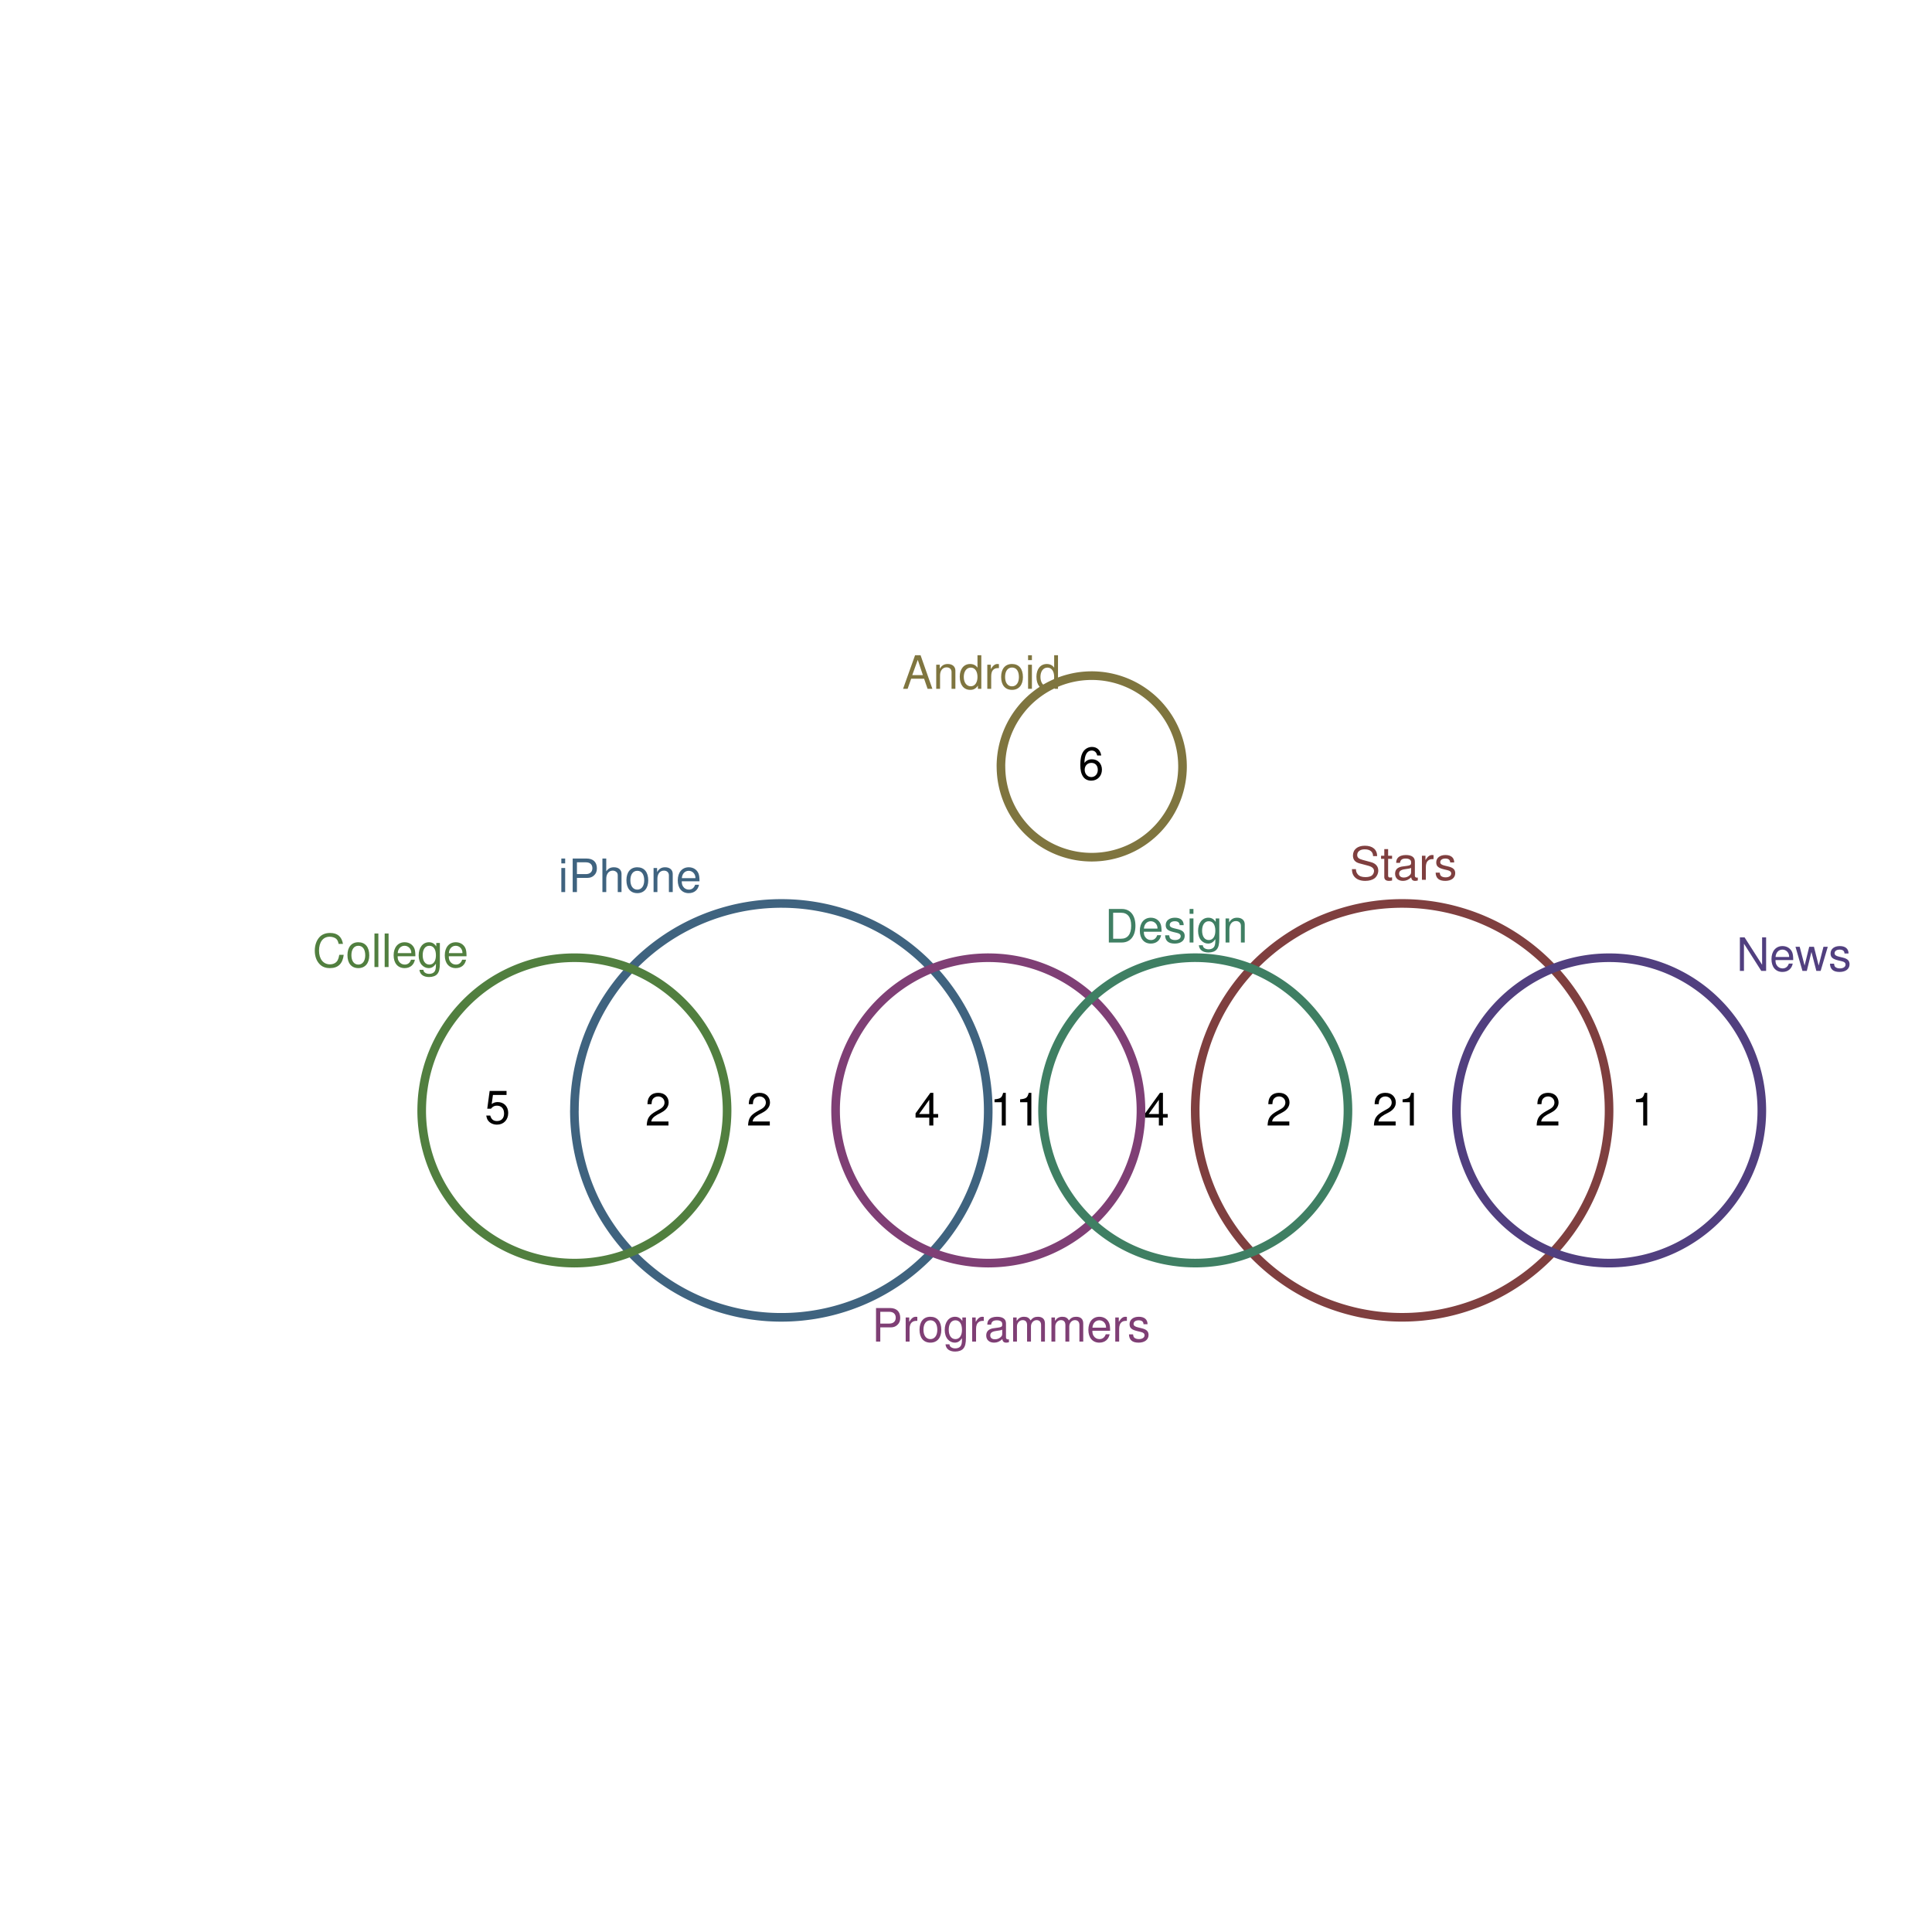 <?xml version="1.0" encoding="UTF-8" standalone="no"?>
<svg
   xmlns:dc="http://purl.org/dc/elements/1.1/"
   xmlns:cc="http://creativecommons.org/ns#"
   xmlns:rdf="http://www.w3.org/1999/02/22-rdf-syntax-ns#"
   xmlns:svg="http://www.w3.org/2000/svg"
   xmlns="http://www.w3.org/2000/svg"
   xmlns:xlink="http://www.w3.org/1999/xlink"
   xmlns:sodipodi="http://sodipodi.sourceforge.net/DTD/sodipodi-0.dtd"
   xmlns:inkscape="http://www.inkscape.org/namespaces/inkscape"
   width="504pt"
   height="504pt"
   viewBox="0 0 504 504"
   version="1.1"
   id="svg2"
   inkscape:version="0.91 r13725"
   sodipodi:docname="q22.zones.zones-icircles.svg">
  <sodipodi:namedview
     pagecolor="#ffffff"
     bordercolor="#666666"
     borderopacity="1"
     objecttolerance="10"
     gridtolerance="10"
     guidetolerance="10"
     inkscape:pageopacity="0"
     inkscape:pageshadow="2"
     inkscape:window-width="1920"
     inkscape:window-height="1016"
     id="namedview257"
     showgrid="false"
     inkscape:zoom="1.4984127"
     inkscape:cx="315.05441"
     inkscape:cy="341.16251"
     inkscape:window-x="0"
     inkscape:window-y="27"
     inkscape:window-maximized="1"
     inkscape:current-layer="svg2" />
  <defs
     id="defs4">
    <g
       id="g6">
      <symbol
         overflow="visible"
         id="glyph0-0">
        <path
           style="stroke:none;"
           d=""
           id="path9" />
      </symbol>
      <symbol
         overflow="visible"
         id="glyph0-1">
        <path
           style="stroke:none;"
           d="M 1.797 -6.281 L 0.797 -6.281 L 0.797 0 L 1.797 0 Z M 1.797 -8.75 L 0.797 -8.75 L 0.797 -7.484 L 1.797 -7.484 Z M 1.797 -8.75 "
           id="path12" />
      </symbol>
      <symbol
         overflow="visible"
         id="glyph0-2">
        <path
           style="stroke:none;"
           d="M 2.203 -3.703 L 4.953 -3.703 C 5.641 -3.703 6.188 -3.906 6.641 -4.328 C 7.172 -4.812 7.406 -5.375 7.406 -6.188 C 7.406 -7.828 6.438 -8.75 4.703 -8.75 L 1.094 -8.75 L 1.094 0 L 2.203 0 Z M 2.203 -4.688 L 2.203 -7.766 L 4.531 -7.766 C 5.609 -7.766 6.234 -7.188 6.234 -6.234 C 6.234 -5.266 5.609 -4.688 4.531 -4.688 Z M 2.203 -4.688 "
           id="path15" />
      </symbol>
      <symbol
         overflow="visible"
         id="glyph0-3">
        <path
           style="stroke:none;"
           d="M 0.844 -8.75 L 0.844 0 L 1.844 0 L 1.844 -3.469 C 1.844 -4.75 2.516 -5.594 3.547 -5.594 C 3.859 -5.594 4.188 -5.484 4.422 -5.297 C 4.719 -5.094 4.844 -4.797 4.844 -4.359 L 4.844 0 L 5.828 0 L 5.828 -4.75 C 5.828 -5.812 5.078 -6.469 3.859 -6.469 C 2.969 -6.469 2.422 -6.188 1.844 -5.422 L 1.844 -8.75 Z M 0.844 -8.75 "
           id="path18" />
      </symbol>
      <symbol
         overflow="visible"
         id="glyph0-4">
        <path
           style="stroke:none;"
           d="M 3.266 -6.469 C 1.5 -6.469 0.438 -5.203 0.438 -3.094 C 0.438 -0.984 1.484 0.281 3.281 0.281 C 5.047 0.281 6.125 -0.984 6.125 -3.047 C 6.125 -5.219 5.078 -6.469 3.266 -6.469 Z M 3.281 -5.547 C 4.406 -5.547 5.078 -4.625 5.078 -3.062 C 5.078 -1.578 4.375 -0.641 3.281 -0.641 C 2.156 -0.641 1.469 -1.578 1.469 -3.094 C 1.469 -4.609 2.156 -5.547 3.281 -5.547 Z M 3.281 -5.547 "
           id="path21" />
      </symbol>
      <symbol
         overflow="visible"
         id="glyph0-5">
        <path
           style="stroke:none;"
           d="M 0.844 -6.281 L 0.844 0 L 1.844 0 L 1.844 -3.469 C 1.844 -4.75 2.516 -5.594 3.547 -5.594 C 4.344 -5.594 4.844 -5.109 4.844 -4.359 L 4.844 0 L 5.844 0 L 5.844 -4.75 C 5.844 -5.797 5.062 -6.469 3.859 -6.469 C 2.922 -6.469 2.312 -6.109 1.766 -5.234 L 1.766 -6.281 Z M 0.844 -6.281 "
           id="path24" />
      </symbol>
      <symbol
         overflow="visible"
         id="glyph0-6">
        <path
           style="stroke:none;"
           d="M 6.156 -2.812 C 6.156 -3.766 6.078 -4.344 5.906 -4.812 C 5.5 -5.844 4.531 -6.469 3.359 -6.469 C 1.609 -6.469 0.484 -5.125 0.484 -3.062 C 0.484 -1 1.578 0.281 3.344 0.281 C 4.781 0.281 5.766 -0.547 6.031 -1.906 L 5.016 -1.906 C 4.734 -1.078 4.172 -0.641 3.375 -0.641 C 2.734 -0.641 2.203 -0.938 1.859 -1.469 C 1.625 -1.828 1.531 -2.188 1.531 -2.812 Z M 1.547 -3.625 C 1.625 -4.781 2.344 -5.547 3.344 -5.547 C 4.328 -5.547 5.094 -4.734 5.094 -3.703 C 5.094 -3.672 5.094 -3.641 5.078 -3.625 Z M 1.547 -3.625 "
           id="path27" />
      </symbol>
      <symbol
         overflow="visible"
         id="glyph0-7">
        <path
           style="stroke:none;"
           d="M 7.156 -6.188 C 7.141 -7.891 5.969 -8.891 3.953 -8.891 C 2.031 -8.891 0.844 -7.906 0.844 -6.328 C 0.844 -5.25 1.406 -4.578 2.562 -4.281 L 4.734 -3.703 C 5.828 -3.422 6.344 -2.969 6.344 -2.297 C 6.344 -1.828 6.078 -1.344 5.719 -1.078 C 5.359 -0.844 4.812 -0.703 4.109 -0.703 C 3.156 -0.703 2.516 -0.938 2.094 -1.438 C 1.766 -1.828 1.625 -2.25 1.625 -2.781 L 0.578 -2.781 C 0.594 -1.984 0.75 -1.453 1.094 -0.969 C 1.688 -0.156 2.703 0.281 4.031 0.281 C 5.078 0.281 5.922 0.031 6.484 -0.391 C 7.078 -0.859 7.453 -1.641 7.453 -2.406 C 7.453 -3.484 6.781 -4.266 5.594 -4.594 L 3.391 -5.188 C 2.344 -5.469 1.953 -5.812 1.953 -6.484 C 1.953 -7.375 2.734 -7.953 3.906 -7.953 C 5.297 -7.953 6.078 -7.312 6.094 -6.188 Z M 7.156 -6.188 "
           id="path30" />
      </symbol>
      <symbol
         overflow="visible"
         id="glyph0-8">
        <path
           style="stroke:none;"
           d="M 3.047 -6.281 L 2.016 -6.281 L 2.016 -8.016 L 1.016 -8.016 L 1.016 -6.281 L 0.172 -6.281 L 0.172 -5.469 L 1.016 -5.469 L 1.016 -0.719 C 1.016 -0.078 1.453 0.281 2.234 0.281 C 2.469 0.281 2.719 0.25 3.047 0.188 L 3.047 -0.641 C 2.922 -0.609 2.766 -0.594 2.562 -0.594 C 2.141 -0.594 2.016 -0.719 2.016 -1.156 L 2.016 -5.469 L 3.047 -5.469 Z M 3.047 -6.281 "
           id="path33" />
      </symbol>
      <symbol
         overflow="visible"
         id="glyph0-9">
        <path
           style="stroke:none;"
           d="M 6.422 -0.594 C 6.312 -0.562 6.266 -0.562 6.203 -0.562 C 5.859 -0.562 5.656 -0.75 5.656 -1.062 L 5.656 -4.75 C 5.656 -5.875 4.844 -6.469 3.297 -6.469 C 2.391 -6.469 1.625 -6.203 1.219 -5.734 C 0.922 -5.406 0.797 -5.047 0.781 -4.422 L 1.781 -4.422 C 1.875 -5.203 2.328 -5.547 3.266 -5.547 C 4.156 -5.547 4.672 -5.203 4.672 -4.609 L 4.672 -4.344 C 4.672 -3.922 4.422 -3.75 3.625 -3.641 C 2.203 -3.469 1.984 -3.422 1.609 -3.266 C 0.875 -2.969 0.5 -2.406 0.5 -1.578 C 0.5 -0.438 1.297 0.281 2.562 0.281 C 3.359 0.281 4 0 4.703 -0.641 C 4.781 -0.016 5.094 0.281 5.734 0.281 C 5.938 0.281 6.094 0.25 6.422 0.172 Z M 4.672 -1.984 C 4.672 -1.641 4.578 -1.438 4.266 -1.156 C 3.859 -0.797 3.375 -0.594 2.781 -0.594 C 2 -0.594 1.547 -0.969 1.547 -1.609 C 1.547 -2.266 1.984 -2.609 3.062 -2.766 C 4.109 -2.906 4.328 -2.953 4.672 -3.109 Z M 4.672 -1.984 "
           id="path36" />
      </symbol>
      <symbol
         overflow="visible"
         id="glyph0-10">
        <path
           style="stroke:none;"
           d="M 0.828 -6.281 L 0.828 0 L 1.844 0 L 1.844 -3.266 C 1.844 -4.156 2.062 -4.75 2.547 -5.094 C 2.859 -5.328 3.156 -5.406 3.859 -5.406 L 3.859 -6.438 C 3.688 -6.453 3.594 -6.469 3.469 -6.469 C 2.812 -6.469 2.328 -6.078 1.75 -5.141 L 1.75 -6.281 Z M 0.828 -6.281 "
           id="path39" />
      </symbol>
      <symbol
         overflow="visible"
         id="glyph0-11">
        <path
           style="stroke:none;"
           d="M 5.25 -4.531 C 5.25 -5.766 4.422 -6.469 2.969 -6.469 C 1.516 -6.469 0.562 -5.719 0.562 -4.547 C 0.562 -3.562 1.062 -3.094 2.562 -2.734 L 3.484 -2.516 C 4.188 -2.344 4.469 -2.094 4.469 -1.625 C 4.469 -1.047 3.875 -0.641 3 -0.641 C 2.453 -0.641 2 -0.797 1.75 -1.062 C 1.594 -1.25 1.531 -1.422 1.469 -1.875 L 0.406 -1.875 C 0.453 -0.422 1.266 0.281 2.922 0.281 C 4.5 0.281 5.516 -0.5 5.516 -1.719 C 5.516 -2.656 4.984 -3.172 3.734 -3.469 L 2.766 -3.703 C 1.953 -3.891 1.609 -4.156 1.609 -4.594 C 1.609 -5.172 2.125 -5.547 2.938 -5.547 C 3.75 -5.547 4.172 -5.203 4.203 -4.531 Z M 5.25 -4.531 "
           id="path42" />
      </symbol>
      <symbol
         overflow="visible"
         id="glyph0-12">
        <path
           style="stroke:none;"
           d="M 4.938 -6.281 L 4.938 -5.375 C 4.438 -6.125 3.828 -6.469 3.031 -6.469 C 1.422 -6.469 0.344 -5.078 0.344 -3.031 C 0.344 -2 0.625 -1.156 1.141 -0.562 C 1.609 -0.031 2.281 0.281 2.938 0.281 C 3.734 0.281 4.281 -0.062 4.844 -0.859 L 4.844 -0.531 C 4.844 0.328 4.734 0.844 4.484 1.188 C 4.219 1.562 3.703 1.781 3.094 1.781 C 2.641 1.781 2.234 1.656 1.953 1.438 C 1.734 1.266 1.625 1.094 1.578 0.719 L 0.547 0.719 C 0.656 1.906 1.578 2.609 3.062 2.609 C 4 2.609 4.797 2.312 5.203 1.812 C 5.688 1.234 5.875 0.438 5.875 -1.031 L 5.875 -6.281 Z M 3.125 -5.547 C 4.219 -5.547 4.844 -4.625 4.844 -3.062 C 4.844 -1.562 4.203 -0.641 3.141 -0.641 C 2.047 -0.641 1.391 -1.578 1.391 -3.094 C 1.391 -4.609 2.062 -5.547 3.125 -5.547 Z M 3.125 -5.547 "
           id="path45" />
      </symbol>
      <symbol
         overflow="visible"
         id="glyph0-13">
        <path
           style="stroke:none;"
           d="M 0.844 -6.281 L 0.844 0 L 1.844 0 L 1.844 -3.953 C 1.844 -4.859 2.516 -5.594 3.328 -5.594 C 4.062 -5.594 4.484 -5.141 4.484 -4.328 L 4.484 0 L 5.5 0 L 5.5 -3.953 C 5.5 -4.859 6.156 -5.594 6.969 -5.594 C 7.703 -5.594 8.141 -5.125 8.141 -4.328 L 8.141 0 L 9.141 0 L 9.141 -4.719 C 9.141 -5.844 8.5 -6.469 7.312 -6.469 C 6.484 -6.469 5.969 -6.219 5.391 -5.516 C 5.016 -6.188 4.516 -6.469 3.703 -6.469 C 2.859 -6.469 2.297 -6.156 1.766 -5.406 L 1.766 -6.281 Z M 0.844 -6.281 "
           id="path48" />
      </symbol>
      <symbol
         overflow="visible"
         id="glyph0-14">
        <path
           style="stroke:none;"
           d="M 7.938 -6.031 C 7.594 -7.953 6.484 -8.891 4.578 -8.891 C 3.391 -8.891 2.453 -8.516 1.797 -7.797 C 1.016 -6.938 0.578 -5.688 0.578 -4.266 C 0.578 -2.828 1.016 -1.594 1.844 -0.75 C 2.516 -0.047 3.391 0.281 4.531 0.281 C 6.656 0.281 7.859 -0.875 8.125 -3.188 L 6.969 -3.188 C 6.875 -2.594 6.75 -2.188 6.578 -1.844 C 6.219 -1.109 5.469 -0.703 4.531 -0.703 C 2.797 -0.703 1.688 -2.094 1.688 -4.281 C 1.688 -6.531 2.75 -7.906 4.438 -7.906 C 5.141 -7.906 5.812 -7.688 6.172 -7.359 C 6.484 -7.062 6.672 -6.688 6.797 -6.031 Z M 7.938 -6.031 "
           id="path51" />
      </symbol>
      <symbol
         overflow="visible"
         id="glyph0-15">
        <path
           style="stroke:none;"
           d="M 1.828 -8.75 L 0.812 -8.75 L 0.812 0 L 1.828 0 Z M 1.828 -8.75 "
           id="path54" />
      </symbol>
      <symbol
         overflow="visible"
         id="glyph0-16">
        <path
           style="stroke:none;"
           d="M 7.75 -8.75 L 6.703 -8.75 L 6.703 -1.594 L 2.125 -8.75 L 0.906 -8.75 L 0.906 0 L 1.969 0 L 1.969 -7.094 L 6.484 0 L 7.75 0 Z M 7.75 -8.75 "
           id="path57" />
      </symbol>
      <symbol
         overflow="visible"
         id="glyph0-17">
        <path
           style="stroke:none;"
           d="M 6.641 0 L 8.5 -6.281 L 7.375 -6.281 L 6.125 -1.391 L 4.891 -6.281 L 3.656 -6.281 L 2.453 -1.391 L 1.172 -6.281 L 0.078 -6.281 L 1.891 0 L 3.031 0 L 4.234 -4.938 L 5.516 0 Z M 6.641 0 "
           id="path60" />
      </symbol>
      <symbol
         overflow="visible"
         id="glyph0-18">
        <path
           style="stroke:none;"
           d="M 1.062 0 L 4.438 0 C 6.641 0 8 -1.656 8 -4.375 C 8 -7.094 6.656 -8.75 4.438 -8.75 L 1.062 -8.75 Z M 2.188 -0.984 L 2.188 -7.766 L 4.25 -7.766 C 5.969 -7.766 6.891 -6.594 6.891 -4.375 C 6.891 -2.156 5.969 -0.984 4.25 -0.984 Z M 2.188 -0.984 "
           id="path63" />
      </symbol>
      <symbol
         overflow="visible"
         id="glyph0-19">
        <path
           style="stroke:none;"
           d="M 5.688 -2.625 L 6.594 0 L 7.844 0 L 4.766 -8.75 L 3.328 -8.75 L 0.203 0 L 1.391 0 L 2.312 -2.625 Z M 5.375 -3.562 L 2.594 -3.562 L 4.031 -7.547 Z M 5.375 -3.562 "
           id="path66" />
      </symbol>
      <symbol
         overflow="visible"
         id="glyph0-20">
        <path
           style="stroke:none;"
           d="M 5.938 -8.75 L 4.938 -8.75 L 4.938 -5.5 C 4.531 -6.125 3.859 -6.469 3.016 -6.469 C 1.375 -6.469 0.312 -5.156 0.312 -3.156 C 0.312 -1.031 1.359 0.281 3.047 0.281 C 3.906 0.281 4.516 -0.047 5.047 -0.828 L 5.047 0 L 5.938 0 Z M 3.188 -5.531 C 4.266 -5.531 4.938 -4.578 4.938 -3.078 C 4.938 -1.625 4.25 -0.656 3.188 -0.656 C 2.094 -0.656 1.359 -1.625 1.359 -3.094 C 1.359 -4.562 2.094 -5.531 3.188 -5.531 Z M 3.188 -5.531 "
           id="path69" />
      </symbol>
      <symbol
         overflow="visible"
         id="glyph0-21">
        <path
           style="stroke:none;"
           d="M 5.719 -8.516 L 1.312 -8.516 L 0.688 -3.875 L 1.656 -3.875 C 2.141 -4.469 2.562 -4.672 3.219 -4.672 C 4.359 -4.672 5.078 -3.891 5.078 -2.625 C 5.078 -1.406 4.375 -0.656 3.219 -0.656 C 2.297 -0.656 1.734 -1.125 1.469 -2.094 L 0.422 -2.094 C 0.562 -1.391 0.688 -1.062 0.938 -0.75 C 1.422 -0.094 2.281 0.281 3.234 0.281 C 4.953 0.281 6.156 -0.969 6.156 -2.766 C 6.156 -4.453 5.047 -5.609 3.406 -5.609 C 2.812 -5.609 2.328 -5.453 1.844 -5.094 L 2.172 -7.469 L 5.719 -7.469 Z M 5.719 -8.516 "
           id="path72" />
      </symbol>
      <symbol
         overflow="visible"
         id="glyph0-22">
        <path
           style="stroke:none;"
           d="M 6.078 -1.047 L 1.594 -1.047 C 1.703 -1.734 2.094 -2.188 3.125 -2.797 L 4.328 -3.438 C 5.516 -4.094 6.125 -4.969 6.125 -6.016 C 6.125 -6.719 5.844 -7.375 5.344 -7.844 C 4.844 -8.297 4.219 -8.516 3.406 -8.516 C 2.328 -8.516 1.531 -8.125 1.062 -7.406 C 0.75 -6.953 0.625 -6.422 0.594 -5.562 L 1.656 -5.562 C 1.688 -6.125 1.766 -6.484 1.906 -6.75 C 2.188 -7.266 2.734 -7.578 3.375 -7.578 C 4.328 -7.578 5.047 -6.906 5.047 -5.984 C 5.047 -5.312 4.656 -4.734 3.906 -4.312 L 2.797 -3.688 C 1.016 -2.672 0.5 -1.875 0.406 0 L 6.078 0 Z M 6.078 -1.047 "
           id="path75" />
      </symbol>
      <symbol
         overflow="visible"
         id="glyph0-23">
        <path
           style="stroke:none;"
           d="M 3.109 -6.062 L 3.109 0 L 4.156 0 L 4.156 -8.516 L 3.469 -8.516 C 3.094 -7.203 2.859 -7.016 1.219 -6.812 L 1.219 -6.062 Z M 3.109 -6.062 "
           id="path78" />
      </symbol>
      <symbol
         overflow="visible"
         id="glyph0-24">
        <path
           style="stroke:none;"
           d="M 3.922 -2.047 L 3.922 0 L 4.984 0 L 4.984 -2.047 L 6.234 -2.047 L 6.234 -2.984 L 4.984 -2.984 L 4.984 -8.516 L 4.203 -8.516 L 0.344 -3.156 L 0.344 -2.047 Z M 3.922 -2.984 L 1.266 -2.984 L 3.922 -6.703 Z M 3.922 -2.984 "
           id="path81" />
      </symbol>
      <symbol
         overflow="visible"
         id="glyph0-25">
        <path
           style="stroke:none;"
           d="M 5.969 -6.281 C 5.766 -7.688 4.859 -8.516 3.562 -8.516 C 2.625 -8.516 1.781 -8.047 1.281 -7.297 C 0.75 -6.469 0.516 -5.422 0.516 -3.875 C 0.516 -2.453 0.734 -1.531 1.234 -0.781 C 1.688 -0.094 2.438 0.281 3.375 0.281 C 4.984 0.281 6.156 -0.922 6.156 -2.594 C 6.156 -4.172 5.078 -5.297 3.547 -5.297 C 2.719 -5.297 2.047 -4.969 1.594 -4.344 C 1.609 -6.422 2.281 -7.578 3.484 -7.578 C 4.234 -7.578 4.75 -7.109 4.922 -6.281 Z M 3.422 -4.359 C 4.438 -4.359 5.078 -3.641 5.078 -2.516 C 5.078 -1.438 4.359 -0.656 3.391 -0.656 C 2.406 -0.656 1.656 -1.469 1.656 -2.562 C 1.656 -3.625 2.375 -4.359 3.422 -4.359 Z M 3.422 -4.359 "
           id="path84" />
      </symbol>
    </g>
  </defs>
  <path
     inkscape:connector-curvature="0"
     id="path89"
     d="m 149.836,289.668 0.004,0.539 0.008,0.539 0.012,0.539 0.019,0.539 0.023,0.539 0.031,0.539 0.035,0.539 0.039,0.539 0.047,0.539 0.051,0.539 0.117,1.07 0.141,1.07 0.078,0.535 0.086,0.535 0.086,0.531 0.094,0.531 0.203,1.062 0.227,1.055 0.121,0.527 0.125,0.523 0.133,0.523 0.137,0.523 0.141,0.52 0.145,0.52 0.152,0.52 0.156,0.516 0.164,0.516 0.168,0.512 0.172,0.512 0.176,0.512 0.184,0.508 0.188,0.504 0.191,0.508 0.199,0.5 0.203,0.5 0.207,0.5 0.211,0.496 0.219,0.492 0.223,0.492 0.227,0.492 0.234,0.484 0.238,0.484 0.242,0.484 0.246,0.48 0.25,0.477 0.258,0.477 0.262,0.473 0.266,0.469 0.27,0.469 0.277,0.461 0.277,0.465 0.285,0.457 0.289,0.457 0.293,0.453 0.602,0.898 0.617,0.883 0.316,0.438 0.32,0.434 0.324,0.434 0.328,0.426 0.336,0.426 0.336,0.422 0.344,0.418 0.344,0.414 0.352,0.414 0.352,0.406 0.359,0.402 0.363,0.402 0.363,0.398 0.371,0.391 0.375,0.391 0.375,0.387 0.383,0.379 0.387,0.379 0.387,0.375 0.395,0.371 0.395,0.367 0.805,0.719 0.41,0.355 0.41,0.348 0.414,0.348 0.418,0.34 0.422,0.34 0.422,0.332 0.43,0.332 0.43,0.324 0.434,0.32 0.438,0.316 0.441,0.312 0.891,0.609 0.449,0.297 0.453,0.297 0.457,0.289 0.457,0.285 0.465,0.277 0.461,0.277 0.469,0.27 0.469,0.266 0.473,0.262 0.477,0.258 0.477,0.254 0.48,0.246 0.48,0.242 0.484,0.238 0.977,0.461 0.492,0.223 0.496,0.219 0.992,0.422 0.5,0.203 1.008,0.391 0.504,0.188 0.508,0.184 0.512,0.176 0.512,0.172 0.512,0.168 0.516,0.164 0.516,0.156 0.52,0.152 0.52,0.148 0.52,0.141 0.523,0.137 0.523,0.133 0.523,0.125 0.527,0.121 0.527,0.117 0.527,0.109 0.531,0.105 0.531,0.098 0.531,0.094 0.531,0.09 0.535,0.086 0.531,0.078 1.07,0.141 0.539,0.062 0.535,0.055 0.539,0.055 0.535,0.043 0.539,0.043 0.539,0.035 0.539,0.031 0.539,0.023 0.539,0.019 0.539,0.016 0.543,0.008 1.078,0 0.539,-0.008 0.539,-0.012 0.539,-0.019 0.543,-0.023 0.539,-0.031 0.535,-0.035 0.539,-0.039 0.539,-0.043 0.539,-0.051 0.535,-0.059 0.535,-0.062 0.535,-0.066 0.535,-0.07 0.535,-0.078 0.535,-0.082 0.531,-0.09 0.531,-0.094 0.531,-0.098 0.531,-0.105 0.527,-0.109 0.527,-0.113 0.527,-0.121 0.523,-0.125 0.523,-0.129 0.523,-0.137 0.523,-0.141 0.52,-0.148 0.516,-0.148 0.52,-0.16 0.512,-0.16 0.516,-0.168 0.512,-0.172 0.508,-0.176 0.512,-0.184 0.504,-0.188 0.504,-0.191 0.504,-0.195 0.5,-0.203 0.5,-0.207 0.496,-0.215 0.492,-0.215 0.492,-0.223 0.492,-0.227 0.484,-0.234 0.488,-0.234 0.48,-0.242 0.48,-0.246 0.953,-0.508 0.473,-0.262 0.469,-0.266 0.469,-0.27 0.465,-0.273 0.461,-0.281 0.461,-0.285 0.457,-0.289 0.453,-0.293 0.449,-0.297 0.445,-0.301 0.445,-0.309 0.441,-0.309 0.438,-0.316 0.438,-0.32 0.43,-0.324 0.43,-0.328 0.426,-0.332 0.422,-0.34 0.418,-0.34 0.414,-0.344 0.82,-0.703 0.402,-0.359 0.402,-0.363 0.395,-0.363 0.395,-0.371 0.391,-0.375 0.387,-0.375 0.383,-0.383 0.375,-0.383 0.375,-0.391 0.371,-0.391 0.367,-0.398 0.363,-0.398 0.359,-0.406 0.355,-0.406 0.348,-0.41 0.348,-0.414 0.344,-0.418 0.672,-0.844 0.328,-0.43 0.324,-0.43 0.32,-0.434 0.316,-0.438 0.312,-0.441 0.309,-0.441 0.305,-0.449 0.297,-0.449 0.297,-0.453 0.289,-0.453 0.285,-0.461 0.281,-0.461 0.273,-0.461 0.273,-0.469 0.266,-0.469 0.262,-0.473 0.258,-0.473 0.254,-0.48 0.246,-0.477 0.242,-0.484 0.238,-0.484 0.234,-0.488 0.227,-0.488 0.223,-0.492 0.219,-0.492 0.215,-0.496 0.207,-0.496 0.203,-0.5 0.199,-0.504 0.195,-0.504 0.188,-0.504 0.184,-0.508 0.18,-0.512 0.172,-0.512 0.168,-0.512 0.164,-0.516 0.156,-0.516 0.152,-0.52 0.148,-0.52 0.141,-0.52 0.137,-0.523 0.133,-0.523 0.129,-0.523 0.121,-0.527 0.227,-1.055 0.105,-0.527 0.195,-1.062 0.086,-0.535 0.086,-0.531 0.078,-0.535 0.074,-0.535 0.133,-1.07 0.055,-0.539 0.055,-0.535 0.047,-0.539 0.039,-0.539 0.035,-0.539 0.031,-0.539 0.027,-0.539 0.019,-0.539 0.023,-1.078 0,-1.078 -0.008,-0.543 -0.012,-0.539 -0.019,-0.539 -0.023,-0.539 -0.027,-0.539 -0.035,-0.539 -0.039,-0.539 -0.043,-0.539 -0.051,-0.535 -0.059,-0.539 -0.059,-0.535 -0.066,-0.535 -0.148,-1.07 -0.086,-0.531 -0.086,-0.535 -0.094,-0.531 -0.098,-0.531 -0.105,-0.527 -0.109,-0.531 -0.113,-0.527 -0.117,-0.527 -0.125,-0.523 -0.266,-1.047 -0.141,-0.52 -0.148,-0.523 -0.148,-0.516 -0.156,-0.52 -0.164,-0.512 -0.164,-0.516 -0.172,-0.512 -0.176,-0.512 -0.184,-0.508 -0.188,-0.504 -0.191,-0.508 -0.195,-0.5 -0.203,-0.5 -0.207,-0.5 -0.211,-0.496 -0.219,-0.496 -0.219,-0.492 -0.461,-0.977 -0.234,-0.484 -0.242,-0.484 -0.246,-0.48 -0.25,-0.477 -0.258,-0.477 -0.262,-0.473 -0.262,-0.469 -0.27,-0.469 -0.277,-0.465 -0.277,-0.461 -0.285,-0.461 -0.289,-0.457 -0.293,-0.453 -0.297,-0.449 -0.301,-0.449 -0.305,-0.445 -0.312,-0.441 -0.316,-0.438 -0.641,-0.867 -0.328,-0.43 -0.336,-0.422 -0.336,-0.426 -0.34,-0.418 -0.344,-0.414 -0.703,-0.82 -0.719,-0.805 -0.367,-0.398 -0.367,-0.395 -0.375,-0.391 -0.375,-0.383 -0.383,-0.383 L 241.5,251 l -0.391,-0.375 -0.391,-0.371 -0.398,-0.367 -0.398,-0.363 -0.402,-0.359 -0.406,-0.355 -0.41,-0.352 -0.414,-0.344 -0.418,-0.344 -0.422,-0.34 -0.422,-0.332 -0.43,-0.332 -0.43,-0.324 -0.434,-0.32 -0.438,-0.316 -0.441,-0.312 -0.441,-0.309 -0.445,-0.305 -0.453,-0.301 -0.449,-0.293 -0.914,-0.578 -0.461,-0.277 -0.465,-0.277 -0.465,-0.273 -0.469,-0.266 -0.473,-0.262 -0.477,-0.258 -0.477,-0.254 -0.961,-0.492 -0.484,-0.238 -0.488,-0.234 -0.488,-0.227 -0.492,-0.223 -0.492,-0.219 -0.496,-0.215 -0.496,-0.211 -0.5,-0.203 -0.504,-0.199 -1.008,-0.383 -0.508,-0.184 -0.512,-0.18 -0.508,-0.172 -0.516,-0.168 -0.512,-0.164 -0.52,-0.156 -0.516,-0.156 -1.039,-0.289 -0.523,-0.137 -0.523,-0.133 -0.523,-0.129 -0.527,-0.121 -1.055,-0.227 -0.531,-0.105 -0.527,-0.102 -0.531,-0.094 -0.535,-0.09 -0.531,-0.086 -0.535,-0.078 -0.535,-0.074 -0.535,-0.07 -0.535,-0.062 -0.539,-0.059 -0.535,-0.051 -0.539,-0.047 -0.539,-0.043 -0.539,-0.035 -0.539,-0.031 -0.539,-0.027 -0.539,-0.019 -0.539,-0.016 -0.539,-0.008 -0.539,-0.004 -0.539,0 -0.543,0.008 -0.539,0.012 -0.539,0.019 -0.539,0.023 -0.539,0.027 -0.539,0.035 -0.539,0.039 -0.539,0.043 -0.535,0.051 -0.539,0.055 -0.535,0.059 -0.535,0.066 -1.07,0.148 -0.535,0.082 -1.062,0.18 -0.531,0.098 -0.531,0.105 -0.527,0.109 -0.527,0.113 -0.527,0.117 -0.523,0.125 -0.527,0.133 -0.52,0.133 -0.523,0.141 -0.52,0.145 -0.52,0.152 -0.516,0.156 -0.516,0.16 -0.512,0.164 -0.516,0.172 -0.508,0.176 -1.016,0.367 -0.504,0.191 -0.504,0.199 -0.5,0.199 -0.5,0.207 -0.496,0.211 -0.496,0.219 -0.492,0.219 -0.488,0.227 -0.488,0.234 -0.484,0.234 -0.484,0.242 -0.48,0.246 -0.48,0.25 -0.473,0.254 -0.945,0.523 -0.469,0.27 -0.465,0.277 -0.461,0.277 -0.461,0.285 -0.457,0.285 -0.453,0.293 -0.449,0.297 -0.449,0.301 -0.445,0.309 -0.441,0.309 -0.438,0.316 -0.434,0.316 -0.434,0.324 -0.43,0.328 -0.426,0.332 -0.422,0.336 -0.836,0.688 -0.41,0.348 -0.41,0.352 -0.805,0.719 -0.398,0.367 -0.395,0.367 -0.391,0.375 -0.387,0.375 -0.383,0.383 -0.379,0.383 -0.375,0.387 -0.371,0.395 -0.367,0.395 -0.363,0.398 -0.359,0.402 -0.355,0.41 -0.352,0.41 -0.344,0.41 -0.344,0.418 -0.34,0.422 -0.332,0.422 -0.332,0.43 -0.324,0.43 -0.324,0.434 -0.316,0.438 -0.312,0.438 -0.309,0.445 -0.305,0.445 -0.301,0.449 -0.586,0.906 -0.285,0.457 -0.281,0.461 -0.277,0.465 -0.27,0.465 -0.27,0.469 -0.262,0.473 -0.258,0.477 -0.254,0.477 -0.246,0.477 -0.246,0.484 -0.238,0.484 -0.234,0.484 -0.227,0.488 -0.227,0.492 -0.219,0.492 -0.215,0.496 -0.207,0.5 -0.207,0.496 -0.199,0.504 -0.383,1.008 -0.184,0.508 -0.18,0.512 -0.172,0.508 -0.172,0.516 -0.164,0.512 -0.156,0.516 -0.156,0.52 -0.289,1.039 -0.137,0.523 -0.133,0.523 -0.129,0.523 -0.121,0.527 -0.117,0.527 -0.113,0.527 -0.105,0.527 -0.102,0.531 -0.094,0.531 -0.09,0.531 -0.086,0.535 -0.082,0.535 -0.074,0.531 -0.066,0.539 -0.066,0.535 -0.055,0.535 -0.055,0.539 -0.047,0.535 -0.043,0.539 -0.035,0.539 -0.031,0.539 -0.027,0.539 -0.019,0.539 -0.016,0.539 -0.012,0.543 -0.004,0.539 0,0.172"
     style="fill:none;stroke:#3f637f;stroke-width:2.25;stroke-linecap:round;stroke-linejoin:round;stroke-miterlimit:10;stroke-opacity:1" />
  <g
     id="g91"
     style="fill:#3f637f;fill-opacity:1"
     transform="translate(25.6,-6.4)">
    <use
       height="100%"
       width="100%"
       id="use93"
       y="239.115"
       x="120.039"
       xlink:href="#glyph0-1" />
    <use
       height="100%"
       width="100%"
       id="use95"
       y="239.115"
       x="122.703"
       xlink:href="#glyph0-2" />
    <use
       height="100%"
       width="100%"
       id="use97"
       y="239.115"
       x="130.707"
       xlink:href="#glyph0-3" />
    <use
       height="100%"
       width="100%"
       id="use99"
       y="239.115"
       x="137.379"
       xlink:href="#glyph0-4" />
    <use
       height="100%"
       width="100%"
       id="use101"
       y="239.115"
       x="144.051"
       xlink:href="#glyph0-5" />
    <use
       height="100%"
       width="100%"
       id="use103"
       y="239.115"
       x="150.723"
       xlink:href="#glyph0-6" />
  </g>
  <path
     inkscape:connector-curvature="0"
     id="path105"
     d="m 311.797,289.668 0.004,0.539 0.008,0.539 0.012,0.539 0.019,0.539 0.055,1.078 0.035,0.539 0.039,0.539 0.047,0.539 0.051,0.539 0.059,0.535 0.062,0.535 0.066,0.535 0.07,0.535 0.078,0.535 0.086,0.535 0.09,0.531 0.094,0.531 0.098,0.531 0.105,0.531 0.109,0.527 0.113,0.527 0.121,0.527 0.125,0.523 0.133,0.523 0.137,0.523 0.141,0.52 0.297,1.039 0.32,1.031 0.168,0.512 0.172,0.512 0.176,0.512 0.184,0.508 0.188,0.504 0.195,0.508 0.195,0.5 0.203,0.5 0.207,0.5 0.215,0.496 0.215,0.492 0.223,0.492 0.23,0.492 0.23,0.484 0.238,0.484 0.242,0.484 0.246,0.48 0.508,0.953 0.262,0.473 0.266,0.469 0.27,0.469 0.277,0.461 0.281,0.465 0.281,0.457 0.289,0.457 0.293,0.453 0.602,0.898 0.309,0.441 0.312,0.441 0.312,0.438 0.32,0.434 0.328,0.434 0.328,0.426 0.332,0.426 0.336,0.422 0.344,0.418 0.344,0.414 0.352,0.414 0.355,0.406 0.355,0.402 0.363,0.402 0.367,0.398 0.367,0.391 0.375,0.391 0.379,0.387 0.379,0.379 0.387,0.379 0.391,0.375 0.391,0.371 0.398,0.367 0.398,0.359 0.406,0.359 0.406,0.355 0.41,0.348 0.414,0.348 0.418,0.34 0.422,0.34 0.852,0.664 0.434,0.324 0.434,0.32 0.438,0.316 0.441,0.312 0.441,0.305 0.449,0.305 0.449,0.297 0.453,0.297 0.453,0.289 0.461,0.285 0.461,0.277 0.465,0.277 0.465,0.27 0.469,0.266 0.473,0.262 0.477,0.258 0.477,0.254 0.48,0.246 0.48,0.242 0.488,0.238 0.484,0.23 0.492,0.23 0.488,0.223 0.496,0.219 0.992,0.422 0.5,0.203 1.008,0.391 0.508,0.188 0.508,0.184 0.508,0.176 0.512,0.172 0.512,0.168 0.516,0.164 0.516,0.156 0.52,0.152 0.52,0.148 0.52,0.141 0.523,0.137 0.523,0.133 0.523,0.125 0.527,0.121 0.527,0.117 0.527,0.109 0.531,0.105 0.531,0.098 0.531,0.094 0.531,0.09 0.535,0.086 0.535,0.078 0.531,0.07 0.539,0.07 0.535,0.062 0.535,0.055 0.539,0.055 0.539,0.043 0.535,0.043 0.539,0.035 0.539,0.031 0.539,0.023 0.539,0.019 0.543,0.016 0.539,0.008 1.078,0 0.539,-0.008 0.543,-0.012 0.539,-0.019 0.539,-0.023 0.539,-0.031 0.539,-0.035 0.539,-0.039 0.535,-0.043 0.539,-0.051 0.535,-0.059 0.539,-0.062 0.535,-0.066 0.535,-0.07 0.535,-0.078 0.531,-0.082 0.531,-0.09 0.535,-0.094 0.527,-0.098 0.531,-0.105 0.527,-0.109 0.527,-0.113 0.527,-0.121 0.527,-0.125 0.523,-0.129 0.52,-0.137 0.523,-0.141 1.039,-0.297 1.031,-0.32 0.512,-0.168 0.512,-0.172 0.512,-0.176 0.508,-0.184 0.504,-0.188 0.508,-0.191 0.5,-0.195 0.5,-0.203 0.5,-0.207 0.992,-0.43 0.492,-0.223 0.488,-0.227 0.488,-0.234 0.484,-0.234 0.48,-0.242 0.48,-0.246 0.48,-0.254 0.473,-0.254 0.473,-0.262 0.473,-0.266 0.465,-0.27 0.465,-0.273 0.465,-0.281 0.457,-0.285 0.457,-0.289 0.453,-0.293 0.449,-0.297 0.449,-0.301 0.883,-0.617 0.441,-0.316 0.434,-0.32 0.43,-0.324 0.43,-0.328 0.426,-0.332 0.422,-0.34 0.418,-0.34 0.414,-0.344 0.414,-0.352 0.406,-0.352 0.402,-0.359 0.402,-0.363 0.398,-0.363 0.391,-0.371 0.391,-0.375 0.387,-0.375 0.383,-0.383 0.379,-0.383 0.375,-0.391 0.371,-0.391 0.727,-0.797 0.359,-0.406 0.355,-0.406 0.352,-0.41 0.344,-0.414 0.344,-0.418 0.672,-0.844 0.328,-0.43 0.324,-0.43 0.324,-0.434 0.316,-0.438 0.312,-0.441 0.305,-0.441 0.305,-0.449 0.301,-0.449 0.293,-0.453 0.289,-0.453 0.285,-0.461 0.281,-0.461 0.277,-0.461 0.27,-0.469 0.266,-0.469 0.262,-0.473 0.258,-0.473 0.254,-0.48 0.246,-0.477 0.242,-0.484 0.238,-0.484 0.234,-0.488 0.227,-0.488 0.227,-0.492 0.219,-0.492 0.422,-0.992 0.203,-0.5 0.199,-0.504 0.191,-0.504 0.188,-0.504 0.184,-0.508 0.18,-0.512 0.172,-0.512 0.168,-0.512 0.164,-0.516 0.156,-0.516 0.152,-0.52 0.148,-0.52 0.145,-0.52 0.137,-0.523 0.258,-1.047 0.121,-0.527 0.117,-0.527 0.109,-0.527 0.105,-0.527 0.102,-0.531 0.094,-0.531 0.09,-0.535 0.082,-0.531 0.078,-0.535 0.074,-0.535 0.07,-0.535 0.062,-0.535 0.059,-0.539 0.051,-0.535 0.047,-0.539 0.078,-1.078 0.055,-1.078 0.019,-0.539 0.016,-0.539 0.008,-0.539 0.004,-0.539 -0.004,-0.539 -0.008,-0.543 -0.012,-0.539 -0.016,-0.539 -0.023,-0.539 -0.031,-0.539 -0.035,-0.539 -0.039,-0.539 -0.043,-0.539 -0.051,-0.535 -0.055,-0.539 -0.062,-0.535 -0.066,-0.535 -0.07,-0.535 -0.078,-0.535 -0.082,-0.531 -0.09,-0.535 -0.094,-0.531 -0.098,-0.531 -0.102,-0.527 -0.109,-0.531 -0.234,-1.055 -0.125,-0.523 -0.129,-0.523 -0.137,-0.523 -0.141,-0.52 -0.145,-0.523 -0.152,-0.516 -0.156,-0.52 -0.16,-0.512 -0.168,-0.516 -0.172,-0.512 -0.176,-0.512 -0.184,-0.508 -0.184,-0.504 -0.195,-0.508 -0.195,-0.5 -0.203,-0.5 -0.207,-0.5 -0.211,-0.496 -0.215,-0.496 -0.223,-0.492 -0.227,-0.488 -0.234,-0.488 -0.234,-0.484 -0.242,-0.484 -0.246,-0.48 -0.25,-0.477 -0.258,-0.477 -0.258,-0.473 -0.266,-0.469 -0.27,-0.469 -0.273,-0.465 -0.281,-0.461 -0.285,-0.461 -0.285,-0.457 -0.293,-0.453 -0.297,-0.449 -0.305,-0.449 -0.305,-0.445 -0.312,-0.441 -0.312,-0.438 -0.32,-0.434 -0.324,-0.434 -0.328,-0.43 -0.332,-0.422 -0.336,-0.426 -0.344,-0.418 -0.344,-0.414 -0.348,-0.41 -0.355,-0.41 -0.355,-0.402 -0.363,-0.402 -0.363,-0.398 -0.371,-0.395 -0.375,-0.391 -0.375,-0.383 -0.383,-0.383 -0.383,-0.379 -0.391,-0.375 -0.391,-0.371 -0.395,-0.367 -0.402,-0.363 -0.402,-0.359 -0.406,-0.355 -0.41,-0.352 -0.414,-0.344 -0.418,-0.344 -0.422,-0.34 -0.422,-0.332 -0.43,-0.332 -0.43,-0.324 -0.434,-0.32 -0.438,-0.316 -0.438,-0.312 -0.445,-0.309 -0.445,-0.305 -0.449,-0.301 -0.453,-0.293 -0.914,-0.578 -0.461,-0.277 -0.465,-0.277 -0.465,-0.273 -0.469,-0.266 -0.473,-0.262 -0.473,-0.258 -0.48,-0.254 -0.477,-0.246 -0.484,-0.246 -0.484,-0.238 -0.484,-0.234 -0.488,-0.227 -0.492,-0.223 -0.496,-0.219 -0.496,-0.215 -0.496,-0.211 -0.5,-0.203 -0.5,-0.199 -0.504,-0.191 -0.508,-0.191 -0.508,-0.184 -0.508,-0.18 -0.512,-0.172 -0.512,-0.168 -0.516,-0.164 -0.516,-0.156 -0.52,-0.156 -1.039,-0.289 -0.523,-0.137 -0.523,-0.133 -0.523,-0.129 -0.527,-0.121 -1.055,-0.227 -0.527,-0.105 -0.531,-0.102 -0.531,-0.094 -0.531,-0.09 -0.535,-0.086 -0.535,-0.078 -0.535,-0.074 -0.535,-0.07 -0.535,-0.062 -0.535,-0.059 -0.539,-0.051 -0.539,-0.047 -0.535,-0.043 -0.539,-0.035 -0.539,-0.031 -0.539,-0.027 -0.539,-0.019 -0.543,-0.016 -0.539,-0.008 -0.539,-0.004 -0.539,0 -0.539,0.008 -0.543,0.012 -0.539,0.019 -0.539,0.023 -0.539,0.027 -0.539,0.035 -0.539,0.039 -0.535,0.043 -0.539,0.051 -0.535,0.055 -0.539,0.059 -0.535,0.066 -1.07,0.148 -0.531,0.082 -0.535,0.09 -0.531,0.09 -0.531,0.098 -0.527,0.105 -0.531,0.109 -0.527,0.113 -0.527,0.117 -0.523,0.125 -1.047,0.266 -0.523,0.141 -0.52,0.145 -0.516,0.152 -0.52,0.156 -0.516,0.16 -0.512,0.164 -0.512,0.172 -0.512,0.176 -1.016,0.367 -0.504,0.191 -0.504,0.199 -0.5,0.199 -0.5,0.207 -0.496,0.211 -0.984,0.438 -0.492,0.227 -0.488,0.234 -0.484,0.234 -0.484,0.242 -0.48,0.246 -0.477,0.25 -0.477,0.254 -0.945,0.523 -0.465,0.27 -0.93,0.555 -0.914,0.57 -0.453,0.293 -0.453,0.297 -0.445,0.301 -0.445,0.309 -0.441,0.309 -0.441,0.316 -0.434,0.316 -0.434,0.324 -0.43,0.328 -0.426,0.332 -0.422,0.336 -0.418,0.344 -0.414,0.344 -0.414,0.348 -0.406,0.352 -0.406,0.359 -0.402,0.359 -0.398,0.367 -0.391,0.367 -0.391,0.375 -0.387,0.375 -0.383,0.383 -0.379,0.383 -0.375,0.387 -0.371,0.395 -0.367,0.395 -0.363,0.398 -0.359,0.402 -0.355,0.41 -0.352,0.41 -0.348,0.41 -0.344,0.418 -0.34,0.422 -0.332,0.422 -0.332,0.43 -0.324,0.43 -0.324,0.434 -0.316,0.438 -0.312,0.438 -0.309,0.445 -0.305,0.445 -0.297,0.449 -0.297,0.453 -0.289,0.453 -0.285,0.457 -0.281,0.461 -0.277,0.465 -0.273,0.465 -0.266,0.469 -0.266,0.473 -0.258,0.477 -0.254,0.477 -0.246,0.477 -0.484,0.969 -0.234,0.484 -0.227,0.488 -0.227,0.492 -0.219,0.492 -0.215,0.496 -0.207,0.5 -0.203,0.496 -0.199,0.504 -0.195,0.504 -0.191,0.504 -0.184,0.508 -0.18,0.512 -0.172,0.508 -0.168,0.516 -0.164,0.512 -0.16,0.516 -0.152,0.52 -0.148,0.52 -0.145,0.52 -0.137,0.523 -0.133,0.523 -0.129,0.523 -0.121,0.527 -0.117,0.527 -0.219,1.055 -0.195,1.062 -0.09,0.531 -0.086,0.535 -0.078,0.535 -0.074,0.531 -0.07,0.539 -0.062,0.535 -0.059,0.535 -0.055,0.539 -0.047,0.535 -0.043,0.539 -0.035,0.539 -0.031,0.539 -0.027,0.539 -0.019,0.539 -0.016,0.539 -0.012,0.543 -0.004,0.539 0,0.172"
     style="fill:none;stroke:#7f3f3f;stroke-width:2.25;stroke-linecap:round;stroke-linejoin:round;stroke-miterlimit:10;stroke-opacity:1" />
  <g
     id="g107"
     style="fill:#7f3f3f;fill-opacity:1"
     transform="translate(65.6,-9.6)">
    <use
       height="100%"
       width="100%"
       id="use109"
       y="239.115"
       x="286.5"
       xlink:href="#glyph0-7" />
    <use
       height="100%"
       width="100%"
       id="use111"
       y="239.115"
       x="294.504"
       xlink:href="#glyph0-8" />
    <use
       height="100%"
       width="100%"
       id="use113"
       y="239.115"
       x="297.84"
       xlink:href="#glyph0-9" />
    <use
       height="100%"
       width="100%"
       id="use115"
       y="239.115"
       x="304.512"
       xlink:href="#glyph0-10" />
    <use
       height="100%"
       width="100%"
       id="use117"
       y="239.115"
       x="308.508"
       xlink:href="#glyph0-11" />
  </g>
  <path
     inkscape:connector-curvature="0"
     id="path119"
     d="m 217.98,289.668 0,0.398 0.016,0.797 0.016,0.398 0.016,0.395 0.023,0.398 0.055,0.797 0.035,0.395 0.039,0.398 0.039,0.395 0.047,0.395 0.051,0.398 0.051,0.395 0.059,0.395 0.062,0.391 0.066,0.395 0.066,0.391 0.074,0.391 0.078,0.395 0.082,0.387 0.082,0.391 0.09,0.387 0.094,0.391 0.098,0.383 0.098,0.387 0.105,0.387 0.109,0.383 0.113,0.383 0.113,0.379 0.242,0.758 0.129,0.379 0.129,0.375 0.273,0.75 0.289,0.742 0.148,0.367 0.156,0.371 0.156,0.363 0.16,0.367 0.164,0.359 0.168,0.363 0.172,0.359 0.176,0.359 0.176,0.355 0.184,0.352 0.188,0.355 0.188,0.348 0.191,0.352 0.199,0.344 0.199,0.348 0.203,0.34 0.414,0.68 0.43,0.672 0.223,0.332 0.223,0.328 0.227,0.328 0.461,0.648 0.477,0.641 0.242,0.316 0.246,0.312 0.5,0.617 0.258,0.309 0.258,0.301 0.523,0.602 0.539,0.586 0.273,0.293 0.273,0.285 0.277,0.285 0.285,0.281 0.281,0.277 0.289,0.277 0.289,0.273 0.293,0.27 0.297,0.27 0.297,0.262 0.301,0.262 0.301,0.258 0.309,0.258 0.617,0.5 0.312,0.246 0.316,0.242 0.32,0.242 0.641,0.469 0.324,0.23 0.328,0.227 0.664,0.445 0.332,0.215 0.336,0.215 0.34,0.211 0.34,0.203 0.688,0.406 0.348,0.195 0.695,0.383 0.355,0.184 0.352,0.184 0.355,0.18 0.359,0.176 0.359,0.172 0.359,0.168 0.363,0.164 0.367,0.16 0.363,0.156 0.367,0.156 0.742,0.297 0.742,0.281 0.375,0.133 0.379,0.133 0.375,0.125 0.379,0.125 0.379,0.121 0.766,0.227 0.383,0.109 0.383,0.105 0.387,0.102 0.773,0.188 0.387,0.09 0.391,0.086 0.391,0.082 0.781,0.148 0.391,0.07 0.395,0.066 0.395,0.062 0.395,0.059 0.789,0.102 0.395,0.047 0.395,0.043 0.398,0.039 0.398,0.031 0.395,0.031 0.398,0.027 0.797,0.039 0.398,0.016 0.395,0.008 0.398,0.008 0.398,0.004 0.797,-0.008 0.797,-0.023 0.797,-0.039 0.398,-0.027 0.395,-0.027 0.398,-0.035 0.395,-0.039 0.398,-0.039 0.789,-0.094 0.395,-0.055 0.789,-0.117 0.395,-0.066 0.781,-0.141 0.391,-0.078 0.781,-0.164 0.387,-0.09 0.773,-0.188 0.387,-0.102 0.383,-0.105 0.387,-0.105 0.383,-0.113 0.379,-0.113 0.379,-0.121 0.758,-0.25 0.375,-0.129 0.75,-0.273 0.742,-0.289 0.371,-0.148 0.367,-0.152 0.367,-0.156 0.363,-0.16 0.363,-0.164 0.359,-0.168 0.359,-0.172 0.359,-0.176 0.355,-0.176 0.355,-0.184 0.352,-0.184 0.352,-0.191 0.348,-0.191 0.348,-0.195 0.344,-0.199 0.344,-0.203 0.34,-0.207 0.34,-0.211 0.336,-0.211 0.336,-0.219 0.332,-0.219 0.328,-0.223 0.328,-0.227 0.328,-0.23 0.32,-0.23 0.641,-0.477 0.316,-0.242 0.625,-0.492 0.309,-0.254 0.305,-0.254 0.305,-0.258 0.301,-0.262 0.297,-0.262 0.297,-0.27 0.293,-0.27 0.578,-0.547 0.285,-0.281 0.562,-0.562 0.547,-0.578 0.273,-0.293 0.266,-0.293 0.266,-0.297 0.262,-0.301 0.258,-0.305 0.254,-0.305 0.254,-0.309 0.25,-0.309 0.246,-0.316 0.242,-0.312 0.242,-0.32 0.469,-0.641 0.23,-0.328 0.227,-0.324 0.445,-0.664 0.215,-0.332 0.215,-0.336 0.211,-0.34 0.207,-0.34 0.203,-0.34 0.199,-0.348 0.199,-0.344 0.191,-0.348 0.191,-0.352 0.188,-0.352 0.359,-0.711 0.176,-0.355 0.172,-0.359 0.168,-0.363 0.328,-0.727 0.156,-0.363 0.152,-0.371 0.152,-0.367 0.289,-0.742 0.141,-0.375 0.133,-0.371 0.133,-0.379 0.129,-0.375 0.242,-0.758 0.117,-0.383 0.113,-0.383 0.109,-0.383 0.102,-0.383 0.102,-0.387 0.098,-0.387 0.094,-0.387 0.09,-0.387 0.086,-0.391 0.082,-0.391 0.078,-0.391 0.074,-0.391 0.07,-0.391 0.062,-0.395 0.062,-0.391 0.059,-0.395 0.055,-0.395 0.051,-0.395 0.047,-0.398 0.043,-0.395 0.039,-0.398 0.031,-0.395 0.031,-0.398 0.027,-0.398 0.023,-0.395 0.031,-0.797 0.012,-0.398 0.008,-0.398 0,-0.797 -0.004,-0.398 -0.023,-0.797 -0.019,-0.398 -0.019,-0.395 -0.055,-0.797 -0.035,-0.398 -0.035,-0.395 -0.043,-0.398 -0.043,-0.395 -0.102,-0.789 -0.117,-0.789 -0.066,-0.391 -0.07,-0.395 -0.07,-0.391 -0.156,-0.781 -0.086,-0.391 -0.18,-0.773 -0.195,-0.773 -0.105,-0.383 -0.105,-0.387 -0.113,-0.379 -0.113,-0.383 -0.242,-0.758 -0.129,-0.379 -0.129,-0.375 -0.133,-0.375 -0.141,-0.375 -0.141,-0.371 -0.145,-0.371 -0.148,-0.371 -0.152,-0.367 -0.156,-0.367 -0.16,-0.363 -0.164,-0.363 -0.168,-0.363 -0.344,-0.719 -0.359,-0.711 -0.375,-0.703 -0.191,-0.348 -0.195,-0.348 -0.199,-0.344 -0.203,-0.344 -0.207,-0.34 -0.211,-0.34 -0.211,-0.336 -0.215,-0.336 -0.223,-0.332 -0.445,-0.656 -0.23,-0.328 -0.234,-0.324 -0.234,-0.32 -0.238,-0.316 -0.242,-0.316 -0.246,-0.316 -0.5,-0.617 -0.254,-0.309 -0.258,-0.305 -0.262,-0.301 -0.262,-0.297 -0.27,-0.297 -0.27,-0.293 -0.27,-0.289 -0.277,-0.289 -0.277,-0.285 -0.281,-0.281 -0.285,-0.281 -0.285,-0.273 -0.289,-0.277 -0.293,-0.27 -0.293,-0.266 -0.301,-0.266 -0.297,-0.262 -0.609,-0.516 -0.309,-0.254 -0.309,-0.25 -0.312,-0.246 -0.316,-0.242 -0.316,-0.238 -0.32,-0.238 -0.324,-0.234 -0.324,-0.23 -0.656,-0.453 -0.664,-0.438 -0.336,-0.215 -0.34,-0.211 -0.34,-0.207 -0.344,-0.203 -0.688,-0.398 -0.352,-0.191 -0.348,-0.191 -0.352,-0.184 -0.355,-0.184 -0.355,-0.18 -0.355,-0.176 -0.359,-0.172 L 274.5,253.5 l -0.359,-0.164 -0.367,-0.16 -0.363,-0.16 -0.367,-0.152 -0.371,-0.152 -0.367,-0.145 -0.375,-0.145 -0.371,-0.137 -0.375,-0.137 -0.375,-0.133 -0.379,-0.129 -0.379,-0.125 -0.758,-0.234 -0.383,-0.113 -0.383,-0.109 -0.387,-0.105 -0.383,-0.102 -0.387,-0.098 -0.387,-0.094 -0.387,-0.09 -0.391,-0.086 -0.391,-0.082 -0.391,-0.078 -0.391,-0.074 -0.391,-0.07 -0.395,-0.066 -0.395,-0.062 -0.391,-0.059 -0.395,-0.055 -0.398,-0.051 -0.395,-0.047 -0.395,-0.043 -0.398,-0.039 -0.395,-0.031 -0.398,-0.031 -0.398,-0.027 -0.398,-0.023 -0.395,-0.019 -0.398,-0.016 -0.797,-0.016 -0.398,-0.004 -0.398,0 -0.797,0.016 -0.398,0.012 -0.797,0.039 -0.395,0.023 -0.797,0.062 -0.395,0.035 -0.398,0.043 -0.395,0.043 -0.789,0.102 -0.789,0.117 -0.395,0.066 -0.391,0.066 -0.781,0.148 -0.781,0.164 -0.387,0.09 -0.391,0.09 -0.387,0.098 -0.383,0.098 -0.387,0.105 -0.383,0.105 -0.766,0.227 -0.758,0.242 -0.379,0.125 -0.75,0.266 -0.375,0.137 -0.371,0.141 -0.371,0.145 -0.371,0.148 -0.367,0.152 -0.367,0.156 -0.363,0.16 -0.363,0.164 -0.363,0.168 -0.359,0.172 -0.355,0.172 -0.359,0.18 -0.355,0.18 -0.352,0.184 -0.352,0.191 -0.348,0.191 -0.348,0.195 -0.688,0.398 -0.34,0.207 -0.34,0.211 -0.336,0.211 -0.336,0.215 -0.332,0.219 -0.332,0.223 -0.328,0.227 -0.648,0.461 -0.32,0.234 -0.32,0.242 -0.316,0.238 -0.312,0.246 -0.312,0.25 -0.309,0.25 -0.309,0.254 -0.305,0.258 -0.301,0.262 -0.297,0.262 -0.297,0.266 -0.293,0.27 -0.293,0.273 -0.285,0.273 -0.285,0.281 -0.285,0.277 -0.555,0.57 -0.273,0.289 -0.273,0.293 -0.531,0.594 -0.262,0.301 -0.258,0.301 -0.258,0.305 -0.254,0.309 -0.25,0.309 -0.246,0.312 -0.484,0.633 -0.238,0.32 -0.234,0.324 -0.23,0.324 -0.227,0.324 -0.445,0.664 -0.219,0.332 -0.422,0.672 -0.211,0.34 -0.203,0.344 -0.199,0.344 -0.199,0.348 -0.383,0.695 -0.188,0.352 -0.184,0.355 -0.18,0.355 -0.176,0.355 -0.172,0.359 -0.168,0.359 -0.168,0.363 -0.16,0.363 -0.16,0.367 -0.305,0.734 -0.289,0.742 -0.141,0.375 -0.137,0.375 -0.133,0.375 -0.125,0.375 -0.125,0.379 -0.121,0.379 -0.117,0.383 -0.113,0.383 -0.109,0.383 -0.105,0.383 -0.102,0.387 -0.098,0.383 -0.094,0.387 -0.09,0.391 -0.086,0.387 -0.086,0.391 -0.078,0.391 -0.074,0.391 -0.07,0.395 -0.066,0.391 -0.062,0.395 -0.059,0.395 -0.055,0.395 -0.051,0.395 -0.047,0.395 -0.043,0.395 -0.039,0.398 -0.035,0.395 -0.031,0.398 -0.027,0.398 -0.023,0.398 -0.019,0.398 -0.016,0.395 -0.012,0.398 -0.008,0.797 0,0.129"
     style="fill:none;stroke:#7f3f75;stroke-width:2.25;stroke-linecap:round;stroke-linejoin:round;stroke-miterlimit:10;stroke-opacity:1" />
  <g
     id="g121"
     style="fill:#7f3f75;fill-opacity:1"
     transform="translate(53.924,97.703)">
    <use
       height="100%"
       width="100%"
       id="use123"
       y="252.271"
       x="173.512"
       xlink:href="#glyph0-2" />
    <use
       height="100%"
       width="100%"
       id="use125"
       y="252.271"
       x="181.516"
       xlink:href="#glyph0-10" />
    <use
       height="100%"
       width="100%"
       id="use127"
       y="252.271"
       x="185.512"
       xlink:href="#glyph0-4" />
    <use
       height="100%"
       width="100%"
       id="use129"
       y="252.271"
       x="192.184"
       xlink:href="#glyph0-12" />
    <use
       height="100%"
       width="100%"
       id="use131"
       y="252.271"
       x="198.855"
       xlink:href="#glyph0-10" />
    <use
       height="100%"
       width="100%"
       id="use133"
       y="252.271"
       x="202.852"
       xlink:href="#glyph0-9" />
    <use
       height="100%"
       width="100%"
       id="use135"
       y="252.271"
       x="209.523"
       xlink:href="#glyph0-13" />
    <use
       height="100%"
       width="100%"
       id="use137"
       y="252.271"
       x="219.52"
       xlink:href="#glyph0-13" />
    <use
       height="100%"
       width="100%"
       id="use139"
       y="252.271"
       x="229.516"
       xlink:href="#glyph0-6" />
    <use
       height="100%"
       width="100%"
       id="use141"
       y="252.271"
       x="236.188"
       xlink:href="#glyph0-10" />
    <use
       height="100%"
       width="100%"
       id="use143"
       y="252.271"
       x="240.184"
       xlink:href="#glyph0-11" />
  </g>
  <path
     inkscape:connector-curvature="0"
     id="path145"
     d="m 110.004,289.668 0.008,0.797 0.023,0.797 0.019,0.395 0.047,0.797 0.031,0.398 0.031,0.395 0.039,0.398 0.043,0.395 0.047,0.395 0.047,0.398 0.055,0.395 0.059,0.395 0.059,0.391 0.066,0.395 0.07,0.391 0.074,0.391 0.074,0.395 0.082,0.387 0.086,0.391 0.09,0.387 0.09,0.391 0.098,0.383 0.102,0.387 0.105,0.387 0.105,0.383 0.113,0.383 0.234,0.758 0.25,0.758 0.266,0.75 0.141,0.375 0.141,0.371 0.148,0.371 0.148,0.367 0.152,0.371 0.156,0.363 0.16,0.367 0.164,0.359 0.168,0.363 0.172,0.359 0.176,0.359 0.18,0.355 0.18,0.352 0.188,0.355 0.188,0.348 0.195,0.352 0.195,0.344 0.199,0.348 0.203,0.34 0.207,0.34 0.211,0.34 0.211,0.336 0.219,0.336 0.219,0.332 0.223,0.328 0.227,0.328 0.23,0.324 0.234,0.324 0.234,0.32 0.238,0.32 0.246,0.316 0.246,0.312 0.246,0.309 0.508,0.617 0.258,0.301 0.262,0.301 0.266,0.301 0.266,0.293 0.27,0.293 0.273,0.293 0.555,0.57 0.281,0.281 0.57,0.555 0.293,0.273 0.289,0.27 0.297,0.27 0.297,0.262 0.301,0.262 0.609,0.516 0.309,0.25 0.312,0.25 0.312,0.246 0.633,0.484 0.32,0.234 0.324,0.234 0.324,0.23 0.328,0.227 0.328,0.223 0.332,0.223 0.672,0.43 0.336,0.211 0.34,0.203 0.688,0.406 0.348,0.195 0.348,0.191 0.352,0.191 0.352,0.184 0.355,0.184 0.355,0.18 0.355,0.176 0.359,0.172 0.363,0.168 0.363,0.164 0.363,0.16 0.734,0.312 0.367,0.148 0.371,0.148 0.371,0.141 0.375,0.141 0.75,0.266 0.758,0.25 0.379,0.121 0.379,0.113 0.383,0.113 0.383,0.109 0.387,0.105 0.383,0.102 0.773,0.188 0.391,0.09 0.387,0.086 0.391,0.082 0.781,0.148 0.395,0.07 0.391,0.066 0.395,0.062 0.395,0.059 0.789,0.102 0.398,0.047 0.395,0.043 0.395,0.039 0.797,0.062 0.395,0.027 0.797,0.039 0.398,0.016 0.797,0.016 0.398,0.004 0.797,-0.008 0.797,-0.023 0.398,-0.019 0.395,-0.019 0.797,-0.055 0.395,-0.035 0.398,-0.039 0.395,-0.039 0.398,-0.047 0.395,-0.047 0.395,-0.055 0.789,-0.117 0.391,-0.066 0.395,-0.07 0.391,-0.07 0.391,-0.078 0.391,-0.082 0.387,-0.082 0.391,-0.09 0.773,-0.188 0.387,-0.102 0.766,-0.211 0.766,-0.227 0.379,-0.121 0.758,-0.25 0.375,-0.129 0.375,-0.137 0.371,-0.137 0.375,-0.145 0.371,-0.145 0.367,-0.148 0.367,-0.152 0.367,-0.156 0.363,-0.16 0.363,-0.164 0.363,-0.168 0.359,-0.172 0.359,-0.176 0.355,-0.176 0.352,-0.184 0.355,-0.184 0.348,-0.191 0.352,-0.191 0.348,-0.195 0.344,-0.199 0.344,-0.203 0.34,-0.207 0.34,-0.211 0.336,-0.211 0.664,-0.438 0.332,-0.223 0.328,-0.227 0.648,-0.461 0.32,-0.238 0.316,-0.238 0.316,-0.242 0.316,-0.246 0.309,-0.246 0.617,-0.508 0.301,-0.258 0.602,-0.523 0.297,-0.27 0.293,-0.27 0.578,-0.547 0.281,-0.281 0.285,-0.281 0.277,-0.281 0.277,-0.289 0.273,-0.289 0.539,-0.586 0.262,-0.297 0.262,-0.301 0.516,-0.609 0.254,-0.309 0.246,-0.309 0.246,-0.316 0.246,-0.312 0.477,-0.641 0.23,-0.32 0.23,-0.328 0.23,-0.324 0.223,-0.332 0.438,-0.664 0.215,-0.336 0.211,-0.34 0.207,-0.34 0.203,-0.34 0.199,-0.348 0.195,-0.344 0.195,-0.348 0.375,-0.703 0.184,-0.355 0.18,-0.355 0.176,-0.355 0.172,-0.359 0.168,-0.363 0.164,-0.363 0.32,-0.727 0.152,-0.371 0.148,-0.367 0.148,-0.371 0.141,-0.371 0.141,-0.375 0.137,-0.371 0.129,-0.379 0.129,-0.375 0.125,-0.379 0.121,-0.379 0.227,-0.766 0.109,-0.383 0.105,-0.383 0.102,-0.387 0.098,-0.387 0.094,-0.387 0.086,-0.387 0.086,-0.391 0.082,-0.391 0.078,-0.391 0.074,-0.391 0.07,-0.391 0.066,-0.395 0.062,-0.391 0.059,-0.395 0.055,-0.395 0.047,-0.395 0.047,-0.398 0.043,-0.395 0.039,-0.398 0.035,-0.395 0.031,-0.398 0.023,-0.398 0.023,-0.395 0.019,-0.398 0.016,-0.398 0.016,-0.797 0.004,-0.398 -0.008,-0.797 -0.008,-0.398 -0.031,-0.797 -0.023,-0.395 -0.023,-0.398 -0.062,-0.797 -0.039,-0.395 -0.039,-0.398 -0.094,-0.789 -0.109,-0.789 -0.062,-0.395 -0.062,-0.391 -0.07,-0.395 -0.148,-0.781 -0.164,-0.781 -0.09,-0.387 -0.188,-0.773 -0.102,-0.387 -0.102,-0.383 -0.109,-0.387 -0.109,-0.379 -0.117,-0.383 -0.117,-0.379 -0.25,-0.758 -0.266,-0.75 -0.137,-0.375 -0.141,-0.371 -0.297,-0.742 -0.152,-0.367 -0.156,-0.367 -0.16,-0.363 -0.164,-0.363 -0.168,-0.363 -0.168,-0.359 -0.176,-0.359 -0.359,-0.711 -0.184,-0.352 -0.191,-0.352 -0.191,-0.348 -0.195,-0.348 -0.199,-0.344 -0.203,-0.344 -0.414,-0.68 -0.43,-0.672 -0.219,-0.332 -0.223,-0.328 -0.227,-0.328 -0.23,-0.328 -0.23,-0.324 -0.238,-0.32 -0.238,-0.316 -0.484,-0.633 -0.5,-0.617 -0.258,-0.309 -0.258,-0.305 -0.258,-0.301 -0.531,-0.594 -0.27,-0.293 -0.547,-0.578 -0.281,-0.285 -0.562,-0.562 -0.289,-0.273 -0.289,-0.277 -0.289,-0.27 -0.594,-0.531 -0.301,-0.262 -0.301,-0.258 -0.309,-0.258 -0.305,-0.254 -0.312,-0.25 -0.312,-0.246 -0.316,-0.242 -0.316,-0.238 -0.32,-0.238 -0.324,-0.234 -0.324,-0.23 -0.324,-0.227 -0.332,-0.227 -0.664,-0.438 -0.336,-0.215 -0.34,-0.211 -0.34,-0.207 -0.34,-0.203 -0.344,-0.199 -0.348,-0.199 -0.348,-0.191 -0.352,-0.191 -0.703,-0.367 -0.355,-0.18 -0.359,-0.176 -0.719,-0.344 -0.363,-0.164 -0.363,-0.16 -0.367,-0.16 -0.734,-0.305 -0.742,-0.289 -0.75,-0.273 -0.375,-0.133 -0.375,-0.129 -0.379,-0.125 -0.379,-0.117 -0.383,-0.117 -0.383,-0.113 -0.383,-0.109 -0.383,-0.105 -0.387,-0.102 -0.387,-0.098 -0.387,-0.094 -0.387,-0.09 -0.391,-0.086 -0.387,-0.082 -0.391,-0.078 -0.395,-0.074 -0.391,-0.07 -0.391,-0.066 -0.395,-0.062 -0.395,-0.059 -0.395,-0.055 -0.395,-0.051 -0.395,-0.047 -0.398,-0.043 -0.395,-0.039 -0.797,-0.062 -0.395,-0.027 -0.398,-0.023 -0.398,-0.019 -0.398,-0.016 -0.797,-0.016 -0.398,-0.004 -0.398,0 -0.797,0.016 -0.395,0.012 -0.797,0.039 -0.398,0.023 -0.398,0.031 -0.395,0.031 -0.398,0.035 -0.789,0.086 -0.398,0.051 -0.395,0.051 -0.395,0.059 -0.391,0.059 -0.789,0.133 -0.781,0.148 -0.391,0.082 -0.387,0.082 -0.391,0.09 -0.387,0.09 -0.773,0.195 -0.383,0.105 -0.387,0.105 -0.379,0.113 -0.383,0.113 -0.758,0.242 -0.379,0.125 -0.379,0.133 -0.375,0.133 -0.371,0.137 -0.375,0.141 -0.371,0.145 -0.367,0.148 -0.367,0.152 -0.367,0.156 -0.367,0.16 -0.363,0.164 -0.359,0.168 -0.719,0.344 -0.711,0.359 -0.352,0.184 -0.703,0.383 -0.344,0.195 -0.348,0.199 -0.344,0.199 -0.34,0.207 -0.34,0.211 -0.336,0.211 -0.336,0.215 -0.332,0.219 -0.328,0.223 -0.328,0.227 -0.328,0.23 -0.324,0.23 -0.32,0.234 -0.32,0.242 -0.316,0.238 -0.312,0.246 -0.312,0.25 -0.309,0.25 -0.305,0.254 -0.305,0.258 -0.602,0.523 -0.297,0.266 -0.293,0.27 -0.578,0.547 -0.285,0.281 -0.281,0.277 -0.281,0.285 -0.277,0.285 -0.273,0.289 -0.27,0.293 -0.27,0.297 -0.266,0.297 -0.262,0.301 -0.258,0.301 -0.258,0.305 -0.5,0.617 -0.246,0.312 -0.246,0.316 -0.238,0.316 -0.238,0.32 -0.234,0.324 -0.23,0.324 -0.227,0.324 -0.227,0.332 -0.438,0.664 -0.215,0.336 -0.211,0.336 -0.207,0.34 -0.406,0.688 -0.391,0.695 -0.191,0.348 -0.184,0.352 -0.184,0.355 -0.359,0.711 -0.172,0.359 -0.168,0.359 -0.328,0.727 -0.312,0.734 -0.148,0.367 -0.148,0.371 -0.145,0.371 -0.273,0.75 -0.133,0.375 -0.129,0.375 -0.125,0.379 -0.121,0.379 -0.117,0.383 -0.113,0.383 -0.109,0.383 -0.105,0.383 -0.102,0.387 -0.098,0.383 -0.094,0.387 -0.09,0.391 -0.086,0.387 -0.082,0.391 -0.078,0.391 -0.074,0.391 -0.07,0.395 -0.066,0.391 -0.062,0.395 -0.059,0.395 -0.109,0.789 -0.047,0.395 -0.043,0.395 -0.039,0.398 -0.035,0.395 -0.031,0.398 -0.047,0.797 -0.019,0.398 -0.016,0.395 -0.012,0.398 -0.008,0.398 -0.004,0.398 0,0.129"
     style="fill:none;stroke:#517f3f;stroke-width:2.25;stroke-linecap:round;stroke-linejoin:round;stroke-miterlimit:10;stroke-opacity:1" />
  <g
     id="g147"
     style="fill:#517f3f;fill-opacity:1">
    <use
       height="100%"
       width="100%"
       id="use149"
       y="252.271"
       x="81.539"
       xlink:href="#glyph0-14" />
    <use
       height="100%"
       width="100%"
       id="use151"
       y="252.271"
       x="90.203"
       xlink:href="#glyph0-4" />
    <use
       height="100%"
       width="100%"
       id="use153"
       y="252.271"
       x="96.875"
       xlink:href="#glyph0-15" />
    <use
       height="100%"
       width="100%"
       id="use155"
       y="252.271"
       x="99.539"
       xlink:href="#glyph0-15" />
    <use
       height="100%"
       width="100%"
       id="use157"
       y="252.271"
       x="102.203"
       xlink:href="#glyph0-6" />
    <use
       height="100%"
       width="100%"
       id="use159"
       y="252.271"
       x="108.875"
       xlink:href="#glyph0-12" />
    <use
       height="100%"
       width="100%"
       id="use161"
       y="252.271"
       x="115.547"
       xlink:href="#glyph0-6" />
  </g>
  <path
     inkscape:connector-curvature="0"
     id="path163"
     d="m 379.941,289.668 0.008,0.797 0.023,0.797 0.019,0.395 0.019,0.398 0.027,0.398 0.031,0.398 0.031,0.395 0.039,0.398 0.086,0.789 0.051,0.398 0.055,0.395 0.059,0.395 0.059,0.391 0.066,0.395 0.07,0.391 0.074,0.391 0.074,0.395 0.082,0.387 0.086,0.391 0.09,0.387 0.09,0.391 0.098,0.383 0.203,0.773 0.109,0.383 0.113,0.383 0.113,0.379 0.121,0.379 0.25,0.758 0.266,0.75 0.141,0.375 0.141,0.371 0.145,0.371 0.152,0.367 0.152,0.371 0.156,0.363 0.16,0.367 0.164,0.359 0.168,0.363 0.172,0.359 0.176,0.359 0.18,0.355 0.18,0.352 0.188,0.355 0.188,0.348 0.195,0.352 0.195,0.344 0.199,0.348 0.203,0.34 0.207,0.34 0.211,0.34 0.211,0.336 0.219,0.336 0.219,0.332 0.223,0.328 0.227,0.328 0.23,0.324 0.234,0.324 0.234,0.32 0.238,0.32 0.242,0.316 0.246,0.312 0.25,0.309 0.508,0.617 0.258,0.301 0.523,0.602 0.539,0.586 0.273,0.293 0.273,0.285 0.281,0.285 0.281,0.281 0.57,0.555 0.289,0.273 0.293,0.27 0.297,0.27 0.297,0.262 0.301,0.262 0.609,0.516 0.617,0.5 0.316,0.246 0.312,0.242 0.32,0.242 0.641,0.469 0.328,0.23 0.328,0.227 0.328,0.223 0.332,0.223 0.332,0.215 0.34,0.215 0.336,0.211 0.34,0.203 0.688,0.406 0.348,0.195 0.348,0.191 0.352,0.191 0.352,0.184 0.355,0.184 0.355,0.18 0.355,0.176 0.359,0.172 0.363,0.168 0.363,0.164 0.363,0.16 0.734,0.312 0.367,0.148 0.371,0.148 0.371,0.141 0.375,0.141 0.75,0.266 0.379,0.125 0.375,0.125 0.383,0.121 0.379,0.113 0.383,0.113 0.383,0.109 0.387,0.105 0.383,0.102 0.773,0.188 0.391,0.09 0.387,0.086 0.391,0.082 0.781,0.148 0.395,0.07 0.391,0.066 0.395,0.062 0.395,0.059 0.789,0.102 0.395,0.047 0.398,0.043 0.395,0.039 0.797,0.062 0.395,0.027 0.797,0.039 0.398,0.016 0.797,0.016 0.398,0.004 0.797,-0.008 0.398,-0.012 0.395,-0.012 0.797,-0.039 0.797,-0.055 0.395,-0.035 0.398,-0.039 0.395,-0.039 0.395,-0.047 0.398,-0.047 0.395,-0.055 0.395,-0.059 0.391,-0.059 0.395,-0.066 0.391,-0.07 0.395,-0.07 0.391,-0.078 0.387,-0.082 0.391,-0.082 0.391,-0.09 0.773,-0.188 0.383,-0.102 0.387,-0.105 0.383,-0.105 0.383,-0.113 0.379,-0.113 0.383,-0.121 0.379,-0.125 0.375,-0.125 0.379,-0.129 0.375,-0.137 0.371,-0.137 0.375,-0.145 0.367,-0.145 0.371,-0.148 0.367,-0.152 0.367,-0.156 0.363,-0.16 0.363,-0.164 0.363,-0.168 0.359,-0.172 0.355,-0.176 0.359,-0.176 0.352,-0.184 0.355,-0.184 0.348,-0.191 0.352,-0.191 0.344,-0.195 0.348,-0.199 0.34,-0.203 0.344,-0.207 0.672,-0.422 0.336,-0.219 0.332,-0.219 0.332,-0.223 0.328,-0.227 0.648,-0.461 0.32,-0.238 0.316,-0.238 0.316,-0.242 0.625,-0.492 0.617,-0.508 0.301,-0.258 0.602,-0.523 0.586,-0.539 0.293,-0.273 0.285,-0.273 0.285,-0.281 0.562,-0.562 0.277,-0.289 0.273,-0.289 0.27,-0.293 0.266,-0.293 0.266,-0.297 0.262,-0.301 0.516,-0.609 0.5,-0.617 0.246,-0.316 0.242,-0.312 0.242,-0.32 0.238,-0.32 0.23,-0.32 0.23,-0.328 0.227,-0.324 0.227,-0.332 0.438,-0.664 0.211,-0.336 0.211,-0.34 0.207,-0.34 0.203,-0.34 0.203,-0.348 0.195,-0.344 0.195,-0.348 0.375,-0.703 0.184,-0.355 0.352,-0.711 0.172,-0.359 0.172,-0.363 0.164,-0.363 0.16,-0.363 0.156,-0.363 0.156,-0.371 0.148,-0.367 0.148,-0.371 0.141,-0.371 0.141,-0.375 0.133,-0.371 0.133,-0.379 0.129,-0.375 0.125,-0.379 0.117,-0.379 0.117,-0.383 0.113,-0.383 0.109,-0.383 0.105,-0.383 0.102,-0.387 0.188,-0.773 0.09,-0.387 0.086,-0.391 0.082,-0.391 0.078,-0.391 0.074,-0.391 0.07,-0.391 0.066,-0.395 0.062,-0.391 0.059,-0.395 0.102,-0.789 0.047,-0.398 0.043,-0.395 0.039,-0.398 0.035,-0.395 0.055,-0.797 0.023,-0.395 0.019,-0.398 0.016,-0.398 0.016,-0.797 0.004,-0.398 -0.008,-0.797 -0.023,-0.797 -0.016,-0.398 -0.023,-0.395 -0.023,-0.398 -0.062,-0.797 -0.039,-0.395 -0.039,-0.398 -0.094,-0.789 -0.109,-0.789 -0.062,-0.395 -0.066,-0.391 -0.066,-0.395 -0.148,-0.781 -0.082,-0.391 -0.086,-0.391 -0.086,-0.387 -0.188,-0.773 -0.102,-0.387 -0.105,-0.383 -0.105,-0.387 -0.113,-0.379 -0.113,-0.383 -0.242,-0.758 -0.125,-0.379 -0.266,-0.75 -0.137,-0.375 -0.289,-0.742 -0.148,-0.371 -0.152,-0.367 -0.156,-0.367 -0.16,-0.363 -0.164,-0.363 -0.168,-0.363 -0.168,-0.359 -0.176,-0.359 -0.359,-0.711 -0.375,-0.703 -0.191,-0.348 -0.195,-0.348 -0.199,-0.344 -0.203,-0.344 -0.414,-0.68 -0.43,-0.672 -0.219,-0.332 -0.223,-0.328 -0.227,-0.328 -0.23,-0.328 -0.23,-0.324 -0.238,-0.32 -0.238,-0.316 -0.242,-0.316 -0.246,-0.316 -0.246,-0.309 -0.508,-0.617 -0.258,-0.305 -0.258,-0.301 -0.531,-0.594 -0.27,-0.293 -0.273,-0.289 -0.277,-0.289 -0.277,-0.285 -0.562,-0.562 -0.289,-0.273 -0.289,-0.277 -0.293,-0.27 -0.293,-0.266 -0.297,-0.266 -0.301,-0.262 -0.609,-0.516 -0.309,-0.254 -0.309,-0.25 -0.312,-0.246 -0.316,-0.242 -0.316,-0.238 -0.32,-0.238 -0.324,-0.234 -0.324,-0.23 -0.656,-0.453 -0.664,-0.438 -0.336,-0.215 -0.34,-0.211 -0.34,-0.207 -0.34,-0.203 -0.344,-0.199 -0.348,-0.199 -0.348,-0.191 -0.352,-0.191 -0.352,-0.184 -0.355,-0.184 -0.355,-0.18 -0.355,-0.176 -0.719,-0.344 -0.363,-0.164 -0.363,-0.16 -0.367,-0.16 -0.734,-0.305 -0.742,-0.289 -0.75,-0.273 -0.375,-0.133 -0.379,-0.129 -0.375,-0.125 -0.383,-0.117 -0.379,-0.117 -0.383,-0.113 -0.383,-0.109 -0.383,-0.105 -0.387,-0.102 -0.387,-0.098 -0.387,-0.094 -0.387,-0.09 -0.391,-0.086 -0.391,-0.082 -0.391,-0.078 -0.391,-0.074 -0.391,-0.07 -0.395,-0.066 -0.391,-0.062 -0.395,-0.059 -0.395,-0.055 -0.395,-0.051 -0.398,-0.047 -0.395,-0.043 -0.395,-0.039 -0.797,-0.062 -0.395,-0.027 -0.398,-0.023 -0.398,-0.019 -0.398,-0.016 -0.797,-0.016 -0.398,-0.004 -0.398,0 -0.797,0.016 -0.398,0.012 -0.395,0.019 -0.398,0.019 -0.398,0.023 -0.398,0.031 -0.395,0.031 -0.398,0.035 -0.395,0.043 -0.398,0.043 -0.789,0.102 -0.789,0.117 -0.391,0.066 -0.395,0.066 -0.781,0.148 -0.781,0.164 -0.773,0.18 -0.773,0.195 -0.387,0.105 -0.383,0.105 -0.383,0.113 -0.379,0.113 -0.383,0.121 -0.379,0.121 -0.375,0.125 -0.379,0.133 -0.375,0.133 -0.371,0.137 -0.375,0.141 -0.371,0.145 -0.367,0.148 -0.371,0.152 -0.363,0.156 -0.367,0.16 -0.363,0.164 -0.359,0.168 -0.363,0.172 -0.355,0.172 -0.711,0.359 -0.355,0.184 -0.348,0.191 -0.352,0.191 -0.348,0.195 -0.688,0.398 -0.34,0.207 -0.34,0.211 -0.336,0.211 -0.336,0.215 -0.332,0.219 -0.332,0.223 -0.328,0.227 -0.648,0.461 -0.32,0.234 -0.32,0.242 -0.316,0.238 -0.312,0.246 -0.312,0.25 -0.309,0.25 -0.309,0.254 -0.301,0.258 -0.602,0.523 -0.297,0.266 -0.293,0.27 -0.578,0.547 -0.285,0.281 -0.281,0.277 -0.281,0.285 -0.277,0.285 -0.273,0.289 -0.27,0.293 -0.27,0.297 -0.266,0.297 -0.262,0.301 -0.258,0.301 -0.258,0.305 -0.5,0.617 -0.25,0.312 -0.484,0.633 -0.234,0.32 -0.234,0.324 -0.461,0.648 -0.445,0.664 -0.215,0.332 -0.215,0.336 -0.211,0.336 -0.207,0.34 -0.207,0.344 -0.199,0.344 -0.391,0.695 -0.191,0.348 -0.188,0.352 -0.184,0.355 -0.18,0.355 -0.176,0.355 -0.172,0.359 -0.168,0.359 -0.328,0.727 -0.312,0.734 -0.152,0.367 -0.289,0.742 -0.141,0.375 -0.266,0.75 -0.129,0.375 -0.125,0.379 -0.121,0.379 -0.117,0.383 -0.113,0.383 -0.109,0.383 -0.105,0.383 -0.102,0.387 -0.098,0.383 -0.094,0.387 -0.09,0.391 -0.086,0.387 -0.082,0.391 -0.078,0.391 -0.074,0.391 -0.07,0.395 -0.07,0.391 -0.062,0.395 -0.059,0.395 -0.055,0.395 -0.051,0.395 -0.047,0.395 -0.043,0.395 -0.039,0.398 -0.035,0.395 -0.031,0.398 -0.027,0.398 -0.023,0.398 -0.016,0.398 -0.016,0.395 -0.012,0.398 -0.008,0.398 -0.004,0.398 0,0.129"
     style="fill:none;stroke:#513f7f;stroke-width:2.25;stroke-linecap:round;stroke-linejoin:round;stroke-miterlimit:10;stroke-opacity:1" />
  <g
     id="g165"
     style="fill:#513f7f;fill-opacity:1"
     transform="translate(96,0)">
    <use
       height="100%"
       width="100%"
       id="use167"
       y="253.271"
       x="356.977"
       xlink:href="#glyph0-16" />
    <use
       height="100%"
       width="100%"
       id="use169"
       y="253.271"
       x="365.641"
       xlink:href="#glyph0-6" />
    <use
       height="100%"
       width="100%"
       id="use171"
       y="253.271"
       x="372.312"
       xlink:href="#glyph0-17" />
    <use
       height="100%"
       width="100%"
       id="use173"
       y="253.271"
       x="380.977"
       xlink:href="#glyph0-11" />
  </g>
  <path
     inkscape:connector-curvature="0"
     id="path175"
     d="m 271.965,289.668 0.004,0.398 0.016,0.797 0.016,0.398 0.016,0.395 0.047,0.797 0.031,0.398 0.035,0.395 0.035,0.398 0.043,0.395 0.047,0.395 0.051,0.398 0.051,0.395 0.059,0.395 0.062,0.391 0.062,0.395 0.07,0.391 0.074,0.391 0.078,0.395 0.078,0.387 0.086,0.391 0.09,0.387 0.094,0.391 0.094,0.383 0.102,0.387 0.105,0.387 0.219,0.766 0.117,0.379 0.242,0.758 0.129,0.379 0.129,0.375 0.273,0.75 0.289,0.742 0.148,0.367 0.152,0.371 0.16,0.363 0.16,0.367 0.164,0.359 0.168,0.363 0.344,0.719 0.18,0.355 0.184,0.352 0.184,0.355 0.191,0.348 0.191,0.352 0.195,0.344 0.199,0.348 0.203,0.34 0.207,0.34 0.211,0.34 0.43,0.672 0.219,0.332 0.227,0.328 0.223,0.328 0.23,0.324 0.234,0.324 0.234,0.32 0.242,0.32 0.242,0.316 0.246,0.312 0.5,0.617 0.254,0.309 0.258,0.301 0.262,0.301 0.266,0.301 0.266,0.293 0.27,0.293 0.273,0.293 0.555,0.57 0.281,0.281 0.285,0.277 0.289,0.277 0.289,0.273 0.586,0.539 0.602,0.523 0.301,0.258 0.305,0.258 0.309,0.25 0.312,0.25 0.312,0.246 0.633,0.484 0.32,0.234 0.324,0.234 0.324,0.23 0.328,0.227 0.328,0.223 0.332,0.223 0.672,0.43 0.34,0.211 0.68,0.406 0.348,0.203 0.344,0.195 0.352,0.191 0.348,0.191 0.352,0.184 0.355,0.184 0.355,0.18 0.359,0.176 0.359,0.172 0.359,0.168 0.363,0.164 0.363,0.16 0.734,0.312 0.371,0.148 0.367,0.148 0.375,0.141 0.371,0.141 0.75,0.266 0.758,0.25 0.379,0.121 0.766,0.227 0.383,0.109 0.383,0.105 0.387,0.102 0.773,0.188 0.387,0.09 0.391,0.086 0.391,0.082 0.781,0.148 0.391,0.07 0.395,0.066 0.391,0.062 0.395,0.059 0.395,0.051 0.398,0.051 0.395,0.047 0.395,0.043 0.398,0.039 0.395,0.031 0.398,0.031 0.398,0.027 0.398,0.019 0.395,0.019 0.398,0.016 0.797,0.016 0.398,0.004 0.797,-0.008 0.797,-0.023 0.797,-0.039 0.395,-0.027 0.398,-0.027 0.398,-0.035 0.395,-0.039 0.398,-0.039 0.789,-0.094 0.395,-0.055 0.789,-0.117 0.391,-0.066 0.395,-0.07 0.391,-0.07 0.391,-0.078 0.781,-0.164 0.387,-0.09 0.773,-0.188 0.387,-0.102 0.766,-0.211 0.766,-0.227 0.379,-0.121 0.758,-0.25 0.375,-0.129 0.75,-0.273 0.742,-0.289 0.367,-0.148 0.371,-0.152 0.363,-0.156 0.367,-0.16 0.363,-0.164 0.359,-0.168 0.359,-0.172 0.359,-0.176 0.355,-0.176 0.355,-0.184 0.352,-0.184 0.352,-0.191 0.348,-0.191 0.348,-0.195 0.344,-0.199 0.344,-0.203 0.34,-0.207 0.34,-0.211 0.336,-0.211 0.336,-0.219 0.332,-0.219 0.328,-0.223 0.328,-0.227 0.648,-0.461 0.641,-0.477 0.316,-0.242 0.625,-0.492 0.309,-0.254 0.305,-0.254 0.305,-0.258 0.301,-0.262 0.297,-0.262 0.297,-0.27 0.293,-0.27 0.578,-0.547 0.285,-0.281 0.281,-0.281 0.277,-0.281 0.277,-0.289 0.273,-0.289 0.539,-0.586 0.266,-0.297 0.262,-0.301 0.258,-0.305 0.254,-0.305 0.254,-0.309 0.25,-0.309 0.246,-0.316 0.242,-0.312 0.477,-0.641 0.234,-0.32 0.23,-0.328 0.227,-0.324 0.445,-0.664 0.215,-0.332 0.215,-0.336 0.211,-0.34 0.207,-0.34 0.203,-0.34 0.199,-0.348 0.199,-0.344 0.191,-0.348 0.191,-0.352 0.184,-0.352 0.184,-0.355 0.18,-0.355 0.176,-0.355 0.172,-0.359 0.168,-0.363 0.164,-0.363 0.32,-0.727 0.152,-0.371 0.152,-0.367 0.289,-0.742 0.137,-0.375 0.137,-0.371 0.133,-0.379 0.125,-0.375 0.125,-0.379 0.121,-0.379 0.117,-0.383 0.219,-0.766 0.105,-0.383 0.102,-0.387 0.098,-0.387 0.094,-0.387 0.09,-0.387 0.086,-0.391 0.082,-0.391 0.148,-0.781 0.07,-0.391 0.066,-0.395 0.062,-0.391 0.059,-0.395 0.055,-0.395 0.051,-0.395 0.047,-0.398 0.039,-0.395 0.039,-0.398 0.035,-0.395 0.031,-0.398 0.027,-0.398 0.019,-0.395 0.019,-0.398 0.016,-0.398 0.012,-0.398 0.008,-0.797 0,-0.398 -0.016,-0.797 -0.012,-0.398 -0.019,-0.398 -0.019,-0.395 -0.055,-0.797 -0.035,-0.398 -0.035,-0.395 -0.043,-0.398 -0.043,-0.395 -0.102,-0.789 -0.059,-0.395 -0.062,-0.395 -0.062,-0.391 -0.07,-0.395 -0.07,-0.391 -0.078,-0.391 -0.164,-0.781 -0.18,-0.773 -0.195,-0.773 -0.105,-0.383 -0.109,-0.387 -0.109,-0.379 -0.117,-0.383 -0.117,-0.379 -0.121,-0.379 -0.129,-0.379 -0.129,-0.375 -0.273,-0.75 -0.141,-0.371 -0.145,-0.371 -0.148,-0.371 -0.312,-0.734 -0.32,-0.727 -0.168,-0.363 -0.172,-0.359 -0.176,-0.359 -0.176,-0.355 -0.184,-0.355 -0.184,-0.352 -0.188,-0.352 -0.391,-0.695 -0.199,-0.344 -0.203,-0.344 -0.203,-0.34 -0.211,-0.34 -0.211,-0.336 -0.219,-0.336 -0.219,-0.332 -0.223,-0.328 -0.453,-0.656 -0.234,-0.324 -0.234,-0.32 -0.238,-0.316 -0.242,-0.316 -0.246,-0.316 -0.5,-0.617 -0.254,-0.309 -0.258,-0.305 -0.262,-0.301 -0.531,-0.594 -0.27,-0.293 -0.547,-0.578 -0.277,-0.285 -0.281,-0.281 -0.285,-0.281 -0.285,-0.273 -0.289,-0.277 -0.293,-0.27 -0.594,-0.531 -0.301,-0.262 -0.301,-0.258 -0.305,-0.258 -0.309,-0.254 -0.312,-0.25 -0.312,-0.246 -0.312,-0.242 -0.641,-0.477 -0.32,-0.234 -0.324,-0.23 -0.656,-0.453 -0.332,-0.219 -0.336,-0.219 -0.336,-0.215 -0.336,-0.211 -0.34,-0.207 -0.344,-0.203 -0.344,-0.199 -0.348,-0.199 -0.695,-0.383 -0.352,-0.184 -0.355,-0.184 -0.355,-0.18 -0.359,-0.176 -0.355,-0.172 -0.363,-0.172 -0.363,-0.164 -0.727,-0.32 -0.371,-0.152 -0.367,-0.152 -0.742,-0.289 -0.371,-0.137 -0.375,-0.137 -0.375,-0.133 -0.379,-0.129 -0.379,-0.125 -0.379,-0.117 -0.383,-0.117 -0.379,-0.113 -0.383,-0.109 -0.387,-0.105 -0.383,-0.102 -0.387,-0.098 -0.387,-0.094 -0.391,-0.09 -0.387,-0.086 -0.391,-0.082 -0.391,-0.078 -0.391,-0.074 -0.395,-0.07 -0.391,-0.066 -0.395,-0.062 -0.395,-0.059 -0.395,-0.055 -0.395,-0.051 -0.395,-0.047 -0.398,-0.043 -0.395,-0.039 -0.398,-0.031 -0.395,-0.031 -0.398,-0.027 -0.398,-0.023 -0.398,-0.019 -0.398,-0.016 -0.395,-0.008 -0.398,-0.008 -0.398,-0.004 -0.398,0 -0.797,0.016 -0.398,0.012 -0.797,0.039 -0.398,0.023 -0.395,0.031 -0.398,0.031 -0.395,0.035 -0.398,0.043 -0.395,0.043 -0.789,0.102 -0.789,0.117 -0.395,0.066 -0.391,0.066 -0.395,0.074 -0.391,0.074 -0.391,0.082 -0.387,0.082 -0.391,0.09 -0.387,0.09 -0.773,0.195 -0.766,0.211 -0.766,0.227 -0.758,0.242 -0.379,0.125 -0.75,0.266 -0.375,0.137 -0.371,0.141 -0.371,0.145 -0.371,0.148 -0.367,0.152 -0.367,0.156 -0.363,0.16 -0.363,0.164 -0.363,0.168 -0.719,0.344 -0.711,0.359 -0.352,0.184 -0.352,0.191 -0.348,0.191 -0.348,0.195 -0.348,0.199 -0.34,0.199 -0.344,0.207 -0.336,0.211 -0.34,0.211 -0.332,0.215 -0.336,0.219 -0.328,0.223 -0.328,0.227 -0.328,0.23 -0.32,0.23 -0.324,0.234 -0.316,0.242 -0.316,0.238 -0.316,0.246 -0.309,0.25 -0.312,0.25 -0.305,0.254 -0.305,0.258 -0.301,0.262 -0.297,0.262 -0.297,0.266 -0.293,0.27 -0.293,0.273 -0.289,0.273 -0.285,0.281 -0.281,0.277 -0.555,0.57 -0.273,0.289 -0.273,0.293 -0.531,0.594 -0.523,0.602 -0.254,0.305 -0.254,0.309 -0.25,0.309 -0.246,0.312 -0.246,0.316 -0.238,0.316 -0.238,0.32 -0.234,0.324 -0.23,0.324 -0.227,0.324 -0.227,0.332 -0.438,0.664 -0.215,0.336 -0.211,0.336 -0.207,0.34 -0.406,0.688 -0.391,0.695 -0.188,0.348 -0.188,0.352 -0.184,0.355 -0.18,0.355 -0.176,0.355 -0.344,0.719 -0.164,0.363 -0.16,0.363 -0.16,0.367 -0.305,0.734 -0.148,0.371 -0.141,0.371 -0.141,0.375 -0.137,0.375 -0.133,0.375 -0.129,0.375 -0.125,0.379 -0.117,0.379 -0.117,0.383 -0.113,0.383 -0.109,0.383 -0.105,0.383 -0.102,0.387 -0.098,0.383 -0.098,0.387 -0.09,0.391 -0.086,0.387 -0.082,0.391 -0.078,0.391 -0.074,0.391 -0.07,0.395 -0.066,0.391 -0.062,0.395 -0.059,0.395 -0.055,0.395 -0.051,0.395 -0.047,0.395 -0.043,0.395 -0.039,0.398 -0.035,0.395 -0.031,0.398 -0.027,0.398 -0.023,0.398 -0.019,0.398 -0.016,0.395 -0.012,0.398 -0.008,0.398 0,0.398 -0.004,0.129"
     style="fill:none;stroke:#3f7f63;stroke-width:2.25;stroke-linecap:round;stroke-linejoin:round;stroke-miterlimit:10;stroke-opacity:1" />
  <g
     id="g177"
     style="fill:#3f7f63;fill-opacity:1"
     transform="translate(43.2,-6.4)">
    <use
       height="100%"
       width="100%"
       id="use179"
       y="252.271"
       x="245"
       xlink:href="#glyph0-18" />
    <use
       height="100%"
       width="100%"
       id="use181"
       y="252.271"
       x="253.664"
       xlink:href="#glyph0-6" />
    <use
       height="100%"
       width="100%"
       id="use183"
       y="252.271"
       x="260.336"
       xlink:href="#glyph0-11" />
    <use
       height="100%"
       width="100%"
       id="use185"
       y="252.271"
       x="266.336"
       xlink:href="#glyph0-1" />
    <use
       height="100%"
       width="100%"
       id="use187"
       y="252.271"
       x="269"
       xlink:href="#glyph0-12" />
    <use
       height="100%"
       width="100%"
       id="use189"
       y="252.271"
       x="275.672"
       xlink:href="#glyph0-5" />
  </g>
  <path
     inkscape:connector-curvature="0"
     id="path191"
     d="m 261.121,199.934 0,0.234 0.004,0.238 0.008,0.238 0.008,0.234 0.008,0.238 0.016,0.234 0.016,0.238 0.016,0.234 0.019,0.238 0.047,0.469 0.027,0.238 0.062,0.469 0.07,0.469 0.039,0.234 0.043,0.23 0.043,0.234 0.047,0.23 0.047,0.234 0.051,0.23 0.164,0.691 0.062,0.23 0.125,0.453 0.066,0.23 0.07,0.227 0.07,0.223 0.148,0.453 0.156,0.445 0.086,0.223 0.082,0.219 0.086,0.223 0.18,0.438 0.094,0.219 0.293,0.645 0.102,0.215 0.105,0.215 0.105,0.211 0.109,0.211 0.109,0.207 0.113,0.211 0.113,0.207 0.117,0.203 0.121,0.207 0.242,0.406 0.125,0.199 0.125,0.203 0.129,0.199 0.398,0.586 0.137,0.195 0.281,0.383 0.141,0.188 0.145,0.188 0.148,0.188 0.145,0.184 0.305,0.367 0.152,0.18 0.156,0.18 0.156,0.176 0.32,0.352 0.16,0.172 0.164,0.172 0.168,0.168 0.164,0.168 0.172,0.164 0.168,0.164 0.176,0.164 0.172,0.16 0.176,0.16 0.176,0.156 0.18,0.156 0.18,0.152 0.184,0.152 0.367,0.297 0.188,0.148 0.188,0.145 0.188,0.141 0.383,0.281 0.195,0.137 0.191,0.133 0.199,0.133 0.195,0.133 0.199,0.129 0.199,0.125 0.406,0.25 0.203,0.121 0.203,0.117 0.207,0.117 0.414,0.227 0.211,0.113 0.211,0.105 0.211,0.109 0.211,0.102 0.43,0.203 0.215,0.098 0.219,0.094 0.215,0.094 0.219,0.094 0.223,0.09 0.219,0.086 0.223,0.086 0.219,0.082 0.223,0.078 0.227,0.078 0.223,0.078 0.227,0.07 0.227,0.074 0.68,0.199 0.23,0.062 0.227,0.059 0.23,0.059 0.461,0.109 0.23,0.051 0.234,0.047 0.23,0.047 0.234,0.043 0.23,0.043 0.234,0.039 0.469,0.07 0.469,0.062 0.238,0.027 0.469,0.047 0.238,0.019 0.234,0.019 0.238,0.016 0.234,0.012 0.238,0.012 0.234,0.008 0.238,0.008 0.234,0.004 0.477,0 0.234,-0.004 0.477,-0.016 0.234,-0.008 0.238,-0.016 0.234,-0.016 0.238,-0.016 0.234,-0.019 0.234,-0.023 0.238,-0.023 0.234,-0.027 0.703,-0.094 0.703,-0.117 0.23,-0.043 0.234,-0.047 0.23,-0.047 0.23,-0.051 0.691,-0.164 0.23,-0.062 0.227,-0.059 0.23,-0.066 0.453,-0.133 0.227,-0.074 0.227,-0.07 0.668,-0.234 0.223,-0.082 0.223,-0.086 0.219,-0.086 0.223,-0.09 0.219,-0.09 0.215,-0.094 0.219,-0.094 0.215,-0.098 0.43,-0.203 0.211,-0.102 0.211,-0.105 0.422,-0.219 0.207,-0.113 0.211,-0.113 0.203,-0.117 0.207,-0.117 0.203,-0.121 0.203,-0.125 0.199,-0.125 0.203,-0.125 0.199,-0.129 0.195,-0.129 0.195,-0.133 0.391,-0.273 0.191,-0.137 0.191,-0.141 0.188,-0.145 0.188,-0.141 0.375,-0.297 0.184,-0.148 0.359,-0.305 0.359,-0.312 0.176,-0.16 0.344,-0.32 0.172,-0.164 0.168,-0.164 0.168,-0.168 0.168,-0.172 0.164,-0.168 0.164,-0.172 0.16,-0.176 0.156,-0.176 0.16,-0.176 0.156,-0.18 0.305,-0.359 0.148,-0.184 0.148,-0.188 0.148,-0.184 0.145,-0.188 0.141,-0.191 0.141,-0.188 0.141,-0.191 0.137,-0.195 0.133,-0.195 0.137,-0.195 0.129,-0.195 0.258,-0.398 0.125,-0.203 0.363,-0.609 0.117,-0.207 0.227,-0.414 0.219,-0.422 0.211,-0.422 0.203,-0.43 0.098,-0.215 0.098,-0.219 0.094,-0.215 0.18,-0.438 0.086,-0.223 0.086,-0.219 0.164,-0.445 0.078,-0.223 0.074,-0.227 0.074,-0.223 0.141,-0.453 0.066,-0.227 0.066,-0.23 0.062,-0.227 0.117,-0.461 0.109,-0.461 0.051,-0.23 0.047,-0.23 0.047,-0.234 0.043,-0.23 0.043,-0.234 0.039,-0.234 0.105,-0.703 0.082,-0.703 0.023,-0.238 0.019,-0.234 0.016,-0.234 0.016,-0.238 0.016,-0.234 0.012,-0.238 0.008,-0.238 0.008,-0.234 0.004,-0.238 0,-0.473 -0.004,-0.238 -0.008,-0.234 -0.016,-0.477 -0.012,-0.234 -0.016,-0.238 -0.039,-0.469 -0.019,-0.238 -0.055,-0.469 -0.027,-0.238 -0.031,-0.234 -0.07,-0.469 -0.039,-0.23 -0.039,-0.234 -0.043,-0.234 -0.047,-0.23 -0.047,-0.234 -0.051,-0.23 -0.164,-0.691 -0.059,-0.227 -0.062,-0.23 -0.066,-0.227 -0.062,-0.23 -0.141,-0.453 -0.074,-0.223 -0.074,-0.227 -0.156,-0.445 -0.082,-0.223 -0.086,-0.223 -0.086,-0.219 -0.18,-0.438 -0.188,-0.438 -0.195,-0.43 -0.102,-0.215 -0.211,-0.422 -0.219,-0.422 -0.113,-0.207 -0.113,-0.211 -0.117,-0.203 -0.117,-0.207 -0.242,-0.406 -0.125,-0.203 -0.125,-0.199 -0.129,-0.199 -0.133,-0.195 -0.133,-0.199 -0.133,-0.195 -0.273,-0.383 -0.141,-0.191 -0.145,-0.191 -0.141,-0.188 -0.148,-0.188 -0.297,-0.367 -0.152,-0.184 -0.152,-0.18 -0.156,-0.18 -0.312,-0.352 -0.16,-0.176 -0.328,-0.344 -0.164,-0.168 -0.336,-0.336 -0.344,-0.328 -0.172,-0.16 -0.176,-0.156 -0.176,-0.16 -0.18,-0.156 -0.18,-0.152 -0.184,-0.152 -0.18,-0.148 -0.188,-0.148 -0.184,-0.148 -0.188,-0.145 -0.191,-0.145 -0.188,-0.141 -0.191,-0.137 -0.391,-0.273 -0.391,-0.266 -0.199,-0.129 -0.199,-0.125 -0.203,-0.125 -0.199,-0.125 -0.207,-0.121 -0.203,-0.121 -0.207,-0.117 -0.415,-0.227 -0.207,-0.109 -0.422,-0.219 -0.215,-0.102 -0.215,-0.105 -0.211,-0.098 -0.219,-0.098 -0.215,-0.098 -0.219,-0.094 -0.656,-0.27 -0.223,-0.082 -0.219,-0.086 -0.227,-0.078 -0.445,-0.156 -0.227,-0.074 -0.227,-0.07 -0.223,-0.07 -0.23,-0.066 -0.227,-0.066 -0.227,-0.062 -0.461,-0.117 -0.461,-0.109 -0.23,-0.051 -0.23,-0.047 -0.234,-0.047 -0.23,-0.047 -0.703,-0.117 -0.234,-0.035 -0.469,-0.062 -0.234,-0.027 -0.234,-0.023 -0.238,-0.023 -0.234,-0.023 -0.238,-0.016 -0.234,-0.016 -0.238,-0.016 -0.234,-0.012 -0.238,-0.008 -0.234,-0.008 -0.238,-0.004 -0.473,0 -0.238,0.004 -0.234,0.004 -0.238,0.008 -0.238,0.012 -0.234,0.012 -0.238,0.016 -0.234,0.016 -0.238,0.019 -0.469,0.047 -0.238,0.027 -0.234,0.027 -0.234,0.031 -0.469,0.07 -0.234,0.039 -0.23,0.039 -0.234,0.043 -0.23,0.047 -0.234,0.047 -0.461,0.102 -0.23,0.055 -0.461,0.117 -0.227,0.062 -0.23,0.062 -0.453,0.133 -0.227,0.07 -0.227,0.074 -0.223,0.074 -0.445,0.156 -0.223,0.082 -0.445,0.172 -0.438,0.18 -0.219,0.094 -0.215,0.094 -0.43,0.195 -0.215,0.102 -0.215,0.105 -0.422,0.211 -0.211,0.109 -0.414,0.227 -0.414,0.234 -0.406,0.242 -0.199,0.125 -0.203,0.129 -0.199,0.125 -0.195,0.133 -0.199,0.133 -0.195,0.133 -0.383,0.273 -0.383,0.281 -0.188,0.145 -0.188,0.148 -0.184,0.145 -0.184,0.152 -0.184,0.148 -0.18,0.152 -0.359,0.312 -0.176,0.16 -0.172,0.16 -0.176,0.16 -0.168,0.164 -0.172,0.164 -0.168,0.168 -0.164,0.168 -0.328,0.344 -0.16,0.172 -0.32,0.352 -0.152,0.18 -0.156,0.18 -0.152,0.184 -0.148,0.18 -0.148,0.188 -0.148,0.184 -0.145,0.188 -0.145,0.191 -0.141,0.188 -0.137,0.191 -0.141,0.195 -0.133,0.191 -0.133,0.199 -0.133,0.195 -0.258,0.398 -0.125,0.199 -0.121,0.203 -0.125,0.203 -0.117,0.207 -0.117,0.203 -0.117,0.207 -0.113,0.207 -0.219,0.422 -0.211,0.422 -0.203,0.43 -0.195,0.43 -0.188,0.438 -0.086,0.219 -0.09,0.219 -0.086,0.223 -0.164,0.445 -0.078,0.223 -0.074,0.223 -0.148,0.453 -0.066,0.227 -0.07,0.227 -0.062,0.227 -0.062,0.23 -0.062,0.227 -0.059,0.23 -0.109,0.461 -0.051,0.23 -0.047,0.23 -0.047,0.234 -0.047,0.23 -0.039,0.234 -0.043,0.234 -0.07,0.469 -0.062,0.469 -0.055,0.469 -0.023,0.238 -0.019,0.234 -0.019,0.238 -0.016,0.234 -0.016,0.238 -0.008,0.234 -0.012,0.238 -0.008,0.234 -0.004,0.238 0,0.312"
     style="fill:none;stroke:#7f753f;stroke-width:2.25;stroke-linecap:round;stroke-linejoin:round;stroke-miterlimit:10;stroke-opacity:1" />
  <g
     id="g193"
     style="fill:#7f753f;fill-opacity:1">
    <use
       height="100%"
       width="100%"
       id="use195"
       y="179.686"
       x="235.383"
       xlink:href="#glyph0-19" />
    <use
       height="100%"
       width="100%"
       id="use197"
       y="179.686"
       x="243.387"
       xlink:href="#glyph0-5" />
    <use
       height="100%"
       width="100%"
       id="use199"
       y="179.686"
       x="250.059"
       xlink:href="#glyph0-20" />
    <use
       height="100%"
       width="100%"
       id="use201"
       y="179.686"
       x="256.73"
       xlink:href="#glyph0-10" />
    <use
       height="100%"
       width="100%"
       id="use203"
       y="179.686"
       x="260.727"
       xlink:href="#glyph0-4" />
    <use
       height="100%"
       width="100%"
       id="use205"
       y="179.686"
       x="267.398"
       xlink:href="#glyph0-1" />
    <use
       height="100%"
       width="100%"
       id="use207"
       y="179.686"
       x="270.062"
       xlink:href="#glyph0-20" />
  </g>
  <g
     id="g209"
     style="fill:#000000;fill-opacity:1">
    <use
       height="100%"
       width="100%"
       id="use211"
       y="293.104"
       x="126.422"
       xlink:href="#glyph0-21" />
  </g>
  <g
     id="g213"
     style="fill:#000000;fill-opacity:1">
    <use
       height="100%"
       width="100%"
       id="use215"
       y="293.604"
       x="168.305"
       xlink:href="#glyph0-22" />
  </g>
  <g
     id="g217"
     style="fill:#000000;fill-opacity:1">
    <use
       height="100%"
       width="100%"
       id="use219"
       y="293.604"
       x="400.457"
       xlink:href="#glyph0-22" />
  </g>
  <g
     id="g221"
     style="fill:#000000;fill-opacity:1">
    <use
       height="100%"
       width="100%"
       id="use223"
       y="293.604"
       x="425.555"
       xlink:href="#glyph0-23" />
  </g>
  <g
     id="g225"
     style="fill:#000000;fill-opacity:1">
    <use
       height="100%"
       width="100%"
       id="use227"
       y="293.604"
       x="194.742"
       xlink:href="#glyph0-22" />
  </g>
  <g
     id="g229"
     style="fill:#000000;fill-opacity:1">
    <use
       height="100%"
       width="100%"
       id="use231"
       y="293.604"
       x="238.496"
       xlink:href="#glyph0-24" />
  </g>
  <g
     id="g233"
     style="fill:#000000;fill-opacity:1">
    <use
       height="100%"
       width="100%"
       id="use235"
       y="203.369"
       x="281.305"
       xlink:href="#glyph0-25" />
  </g>
  <g
     id="g237"
     style="fill:#000000;fill-opacity:1">
    <use
       height="100%"
       width="100%"
       id="use239"
       y="293.604"
       x="298.391"
       xlink:href="#glyph0-24" />
  </g>
  <g
     id="g241"
     style="fill:#000000;fill-opacity:1">
    <use
       height="100%"
       width="100%"
       id="use243"
       y="293.604"
       x="330.266"
       xlink:href="#glyph0-22" />
  </g>
  <g
     id="g245"
     style="fill:#000000;fill-opacity:1"
     transform="translate(3.2,0)">
    <use
       height="100%"
       width="100%"
       id="use247"
       y="293.604"
       x="255.023"
       xlink:href="#glyph0-23" />
    <use
       height="100%"
       width="100%"
       id="use249"
       y="293.604"
       x="261.695"
       xlink:href="#glyph0-23" />
  </g>
  <g
     id="g251"
     style="fill:#000000;fill-opacity:1"
     transform="translate(4.8,0)">
    <use
       height="100%"
       width="100%"
       id="use253"
       y="293.604"
       x="353.203"
       xlink:href="#glyph0-22" />
    <use
       height="100%"
       width="100%"
       id="use255"
       y="293.604"
       x="359.875"
       xlink:href="#glyph0-23" />
  </g>
</svg>
